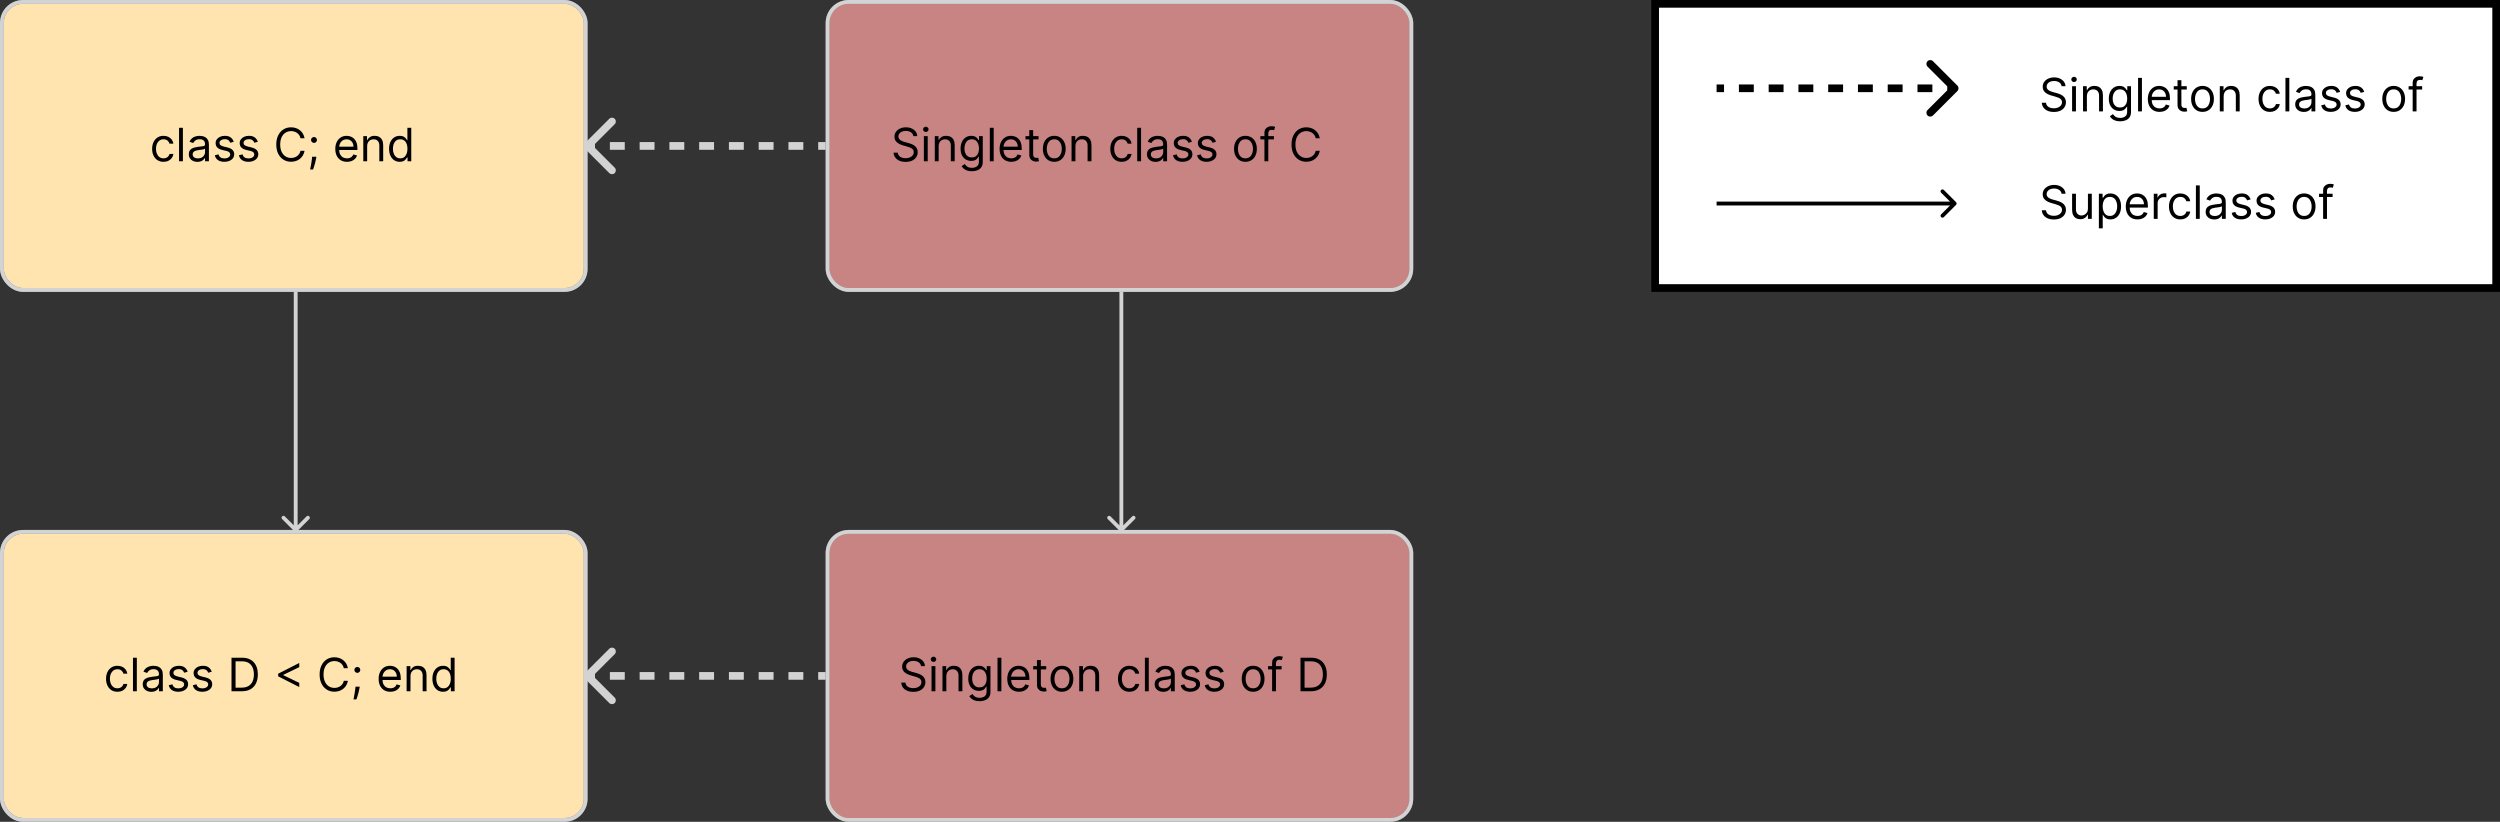 <svg width="651" height="214" viewBox="0 0 651 214" fill="none" xmlns="http://www.w3.org/2000/svg">
<rect x="0" y="0" width="651" height="214" fill="#333333" stroke="none"/>
<rect x="0.5" y="0.5" width="152" height="75" rx="5.5" fill="#FFE4AF" stroke="#7C7C7C"/>
<rect x="0.5" y="0.5" width="152" height="75" rx="5.5" stroke="#D3D3D3"/>
<rect x="215.5" y="0.5" width="152" height="75" rx="5.5" fill="#F99E9E" fill-opacity="0.75" stroke="#7C7C7C"/>
<rect x="215.5" y="0.5" width="152" height="75" rx="5.5" stroke="#D3D3D3"/>
<rect x="0.5" y="138.5" width="152" height="75" rx="5.5" fill="#FFE4AF" stroke="#7C7C7C"/>
<rect x="0.5" y="138.5" width="152" height="75" rx="5.5" stroke="#D3D3D3"/>
<rect x="215.5" y="138.5" width="152" height="75" rx="5.5" fill="#F99E9E" fill-opacity="0.75" stroke="#7C7C7C"/>
<rect x="215.5" y="138.5" width="152" height="75" rx="5.5" stroke="#D3D3D3"/>
<path d="M42.58 42.136C41.966 42.136 41.438 41.992 40.994 41.702C40.551 41.412 40.21 41.013 39.972 40.504C39.733 39.996 39.614 39.415 39.614 38.761C39.614 38.097 39.736 37.51 39.98 37.001C40.227 36.49 40.571 36.091 41.011 35.804C41.455 35.514 41.972 35.369 42.562 35.369C43.023 35.369 43.438 35.455 43.807 35.625C44.176 35.795 44.479 36.034 44.715 36.341C44.95 36.648 45.097 37.006 45.153 37.415H44.148C44.071 37.117 43.901 36.852 43.636 36.622C43.375 36.389 43.023 36.273 42.58 36.273C42.188 36.273 41.844 36.375 41.548 36.58C41.256 36.781 41.027 37.067 40.862 37.436C40.7 37.803 40.619 38.233 40.619 38.727C40.619 39.233 40.699 39.673 40.858 40.048C41.02 40.423 41.247 40.715 41.54 40.922C41.835 41.129 42.182 41.233 42.58 41.233C42.841 41.233 43.078 41.188 43.291 41.097C43.504 41.006 43.685 40.875 43.832 40.705C43.98 40.534 44.085 40.33 44.148 40.091H45.153C45.097 40.477 44.956 40.825 44.731 41.135C44.51 41.442 44.216 41.686 43.849 41.868C43.486 42.047 43.062 42.136 42.58 42.136ZM47.629 33.273V42H46.624V33.273H47.629ZM51.397 42.153C50.983 42.153 50.606 42.075 50.268 41.919C49.93 41.76 49.662 41.531 49.463 41.233C49.264 40.932 49.164 40.568 49.164 40.142C49.164 39.767 49.238 39.463 49.386 39.23C49.534 38.994 49.731 38.81 49.978 38.676C50.225 38.543 50.498 38.443 50.797 38.378C51.098 38.31 51.4 38.256 51.704 38.216C52.102 38.165 52.424 38.126 52.672 38.101C52.922 38.072 53.103 38.026 53.217 37.96C53.334 37.895 53.392 37.781 53.392 37.619V37.585C53.392 37.165 53.277 36.838 53.047 36.605C52.819 36.372 52.474 36.256 52.011 36.256C51.531 36.256 51.154 36.361 50.882 36.571C50.609 36.781 50.417 37.006 50.306 37.244L49.352 36.903C49.522 36.506 49.75 36.196 50.034 35.974C50.321 35.75 50.633 35.594 50.971 35.506C51.312 35.415 51.647 35.369 51.977 35.369C52.187 35.369 52.429 35.395 52.701 35.446C52.977 35.494 53.242 35.595 53.498 35.749C53.757 35.902 53.971 36.133 54.142 36.443C54.312 36.753 54.397 37.168 54.397 37.688V42H53.392V41.114H53.341C53.272 41.256 53.159 41.408 53 41.57C52.841 41.731 52.629 41.869 52.365 41.983C52.1 42.097 51.778 42.153 51.397 42.153ZM51.551 41.25C51.949 41.25 52.284 41.172 52.556 41.016C52.832 40.859 53.039 40.658 53.179 40.41C53.321 40.163 53.392 39.903 53.392 39.631V38.71C53.349 38.761 53.255 38.808 53.11 38.851C52.968 38.891 52.804 38.926 52.616 38.957C52.431 38.986 52.251 39.011 52.075 39.034C51.902 39.054 51.761 39.071 51.653 39.085C51.392 39.119 51.147 39.175 50.92 39.251C50.696 39.325 50.514 39.438 50.375 39.588C50.238 39.736 50.17 39.938 50.17 40.193C50.17 40.543 50.299 40.807 50.558 40.986C50.819 41.162 51.15 41.25 51.551 41.25ZM60.869 36.92L59.966 37.176C59.909 37.026 59.825 36.879 59.715 36.737C59.606 36.592 59.459 36.473 59.271 36.379C59.084 36.285 58.844 36.239 58.551 36.239C58.151 36.239 57.817 36.331 57.55 36.516C57.285 36.697 57.153 36.929 57.153 37.21C57.153 37.46 57.244 37.658 57.426 37.803C57.608 37.947 57.892 38.068 58.278 38.165L59.25 38.403C59.835 38.545 60.271 38.763 60.558 39.055C60.845 39.345 60.989 39.719 60.989 40.176C60.989 40.551 60.881 40.886 60.665 41.182C60.452 41.477 60.153 41.71 59.77 41.881C59.386 42.051 58.94 42.136 58.432 42.136C57.764 42.136 57.212 41.992 56.774 41.702C56.337 41.412 56.06 40.989 55.943 40.432L56.898 40.193C56.989 40.545 57.16 40.81 57.413 40.986C57.669 41.162 58.003 41.25 58.415 41.25C58.883 41.25 59.256 41.151 59.531 40.952C59.81 40.75 59.949 40.508 59.949 40.227C59.949 40 59.869 39.81 59.71 39.656C59.551 39.5 59.307 39.383 58.977 39.307L57.886 39.051C57.287 38.909 56.847 38.689 56.565 38.391C56.287 38.09 56.148 37.713 56.148 37.261C56.148 36.892 56.251 36.565 56.459 36.281C56.669 35.997 56.955 35.774 57.315 35.612C57.679 35.45 58.091 35.369 58.551 35.369C59.199 35.369 59.707 35.511 60.077 35.795C60.449 36.08 60.713 36.455 60.869 36.92ZM67.139 36.92L66.235 37.176C66.179 37.026 66.095 36.879 65.984 36.737C65.876 36.592 65.728 36.473 65.541 36.379C65.353 36.285 65.113 36.239 64.821 36.239C64.42 36.239 64.086 36.331 63.819 36.516C63.555 36.697 63.423 36.929 63.423 37.21C63.423 37.46 63.514 37.658 63.696 37.803C63.877 37.947 64.162 38.068 64.548 38.165L65.519 38.403C66.105 38.545 66.541 38.763 66.828 39.055C67.115 39.345 67.258 39.719 67.258 40.176C67.258 40.551 67.15 40.886 66.934 41.182C66.721 41.477 66.423 41.71 66.039 41.881C65.656 42.051 65.21 42.136 64.701 42.136C64.034 42.136 63.481 41.992 63.044 41.702C62.606 41.412 62.329 40.989 62.213 40.432L63.167 40.193C63.258 40.545 63.43 40.81 63.683 40.986C63.939 41.162 64.272 41.25 64.684 41.25C65.153 41.25 65.525 41.151 65.801 40.952C66.079 40.75 66.218 40.508 66.218 40.227C66.218 40 66.139 39.81 65.98 39.656C65.821 39.5 65.576 39.383 65.247 39.307L64.156 39.051C63.556 38.909 63.116 38.689 62.835 38.391C62.556 38.09 62.417 37.713 62.417 37.261C62.417 36.892 62.521 36.565 62.728 36.281C62.939 35.997 63.224 35.774 63.585 35.612C63.949 35.45 64.36 35.369 64.821 35.369C65.468 35.369 65.977 35.511 66.346 35.795C66.718 36.08 66.983 36.455 67.139 36.92ZM79.306 36H78.249C78.187 35.696 78.077 35.429 77.921 35.199C77.768 34.969 77.58 34.776 77.359 34.619C77.14 34.46 76.897 34.341 76.63 34.261C76.363 34.182 76.085 34.142 75.795 34.142C75.266 34.142 74.788 34.276 74.359 34.543C73.933 34.81 73.593 35.203 73.34 35.723C73.09 36.243 72.965 36.881 72.965 37.636C72.965 38.392 73.09 39.03 73.34 39.55C73.593 40.07 73.933 40.463 74.359 40.73C74.788 40.997 75.266 41.131 75.795 41.131C76.085 41.131 76.363 41.091 76.63 41.011C76.897 40.932 77.14 40.814 77.359 40.658C77.58 40.499 77.768 40.304 77.921 40.074C78.077 39.841 78.187 39.574 78.249 39.273H79.306C79.227 39.719 79.082 40.118 78.871 40.47C78.661 40.822 78.4 41.122 78.087 41.369C77.775 41.614 77.424 41.8 77.035 41.928C76.648 42.055 76.235 42.119 75.795 42.119C75.05 42.119 74.388 41.938 73.809 41.574C73.229 41.21 72.773 40.693 72.441 40.023C72.109 39.352 71.942 38.557 71.942 37.636C71.942 36.716 72.109 35.92 72.441 35.25C72.773 34.58 73.229 34.062 73.809 33.699C74.388 33.335 75.05 33.153 75.795 33.153C76.235 33.153 76.648 33.217 77.035 33.345C77.424 33.473 77.775 33.66 78.087 33.908C78.4 34.152 78.661 34.45 78.871 34.803C79.082 35.152 79.227 35.551 79.306 36ZM82.377 40.807L82.309 41.267C82.261 41.591 82.187 41.938 82.088 42.307C81.991 42.676 81.89 43.024 81.785 43.351C81.68 43.678 81.593 43.938 81.525 44.131H80.758C80.795 43.949 80.843 43.709 80.903 43.41C80.963 43.112 81.022 42.778 81.082 42.409C81.144 42.043 81.196 41.668 81.235 41.284L81.287 40.807H82.377ZM81.764 37.21C81.554 37.21 81.373 37.135 81.223 36.984C81.072 36.834 80.997 36.653 80.997 36.443C80.997 36.233 81.072 36.053 81.223 35.902C81.373 35.751 81.554 35.676 81.764 35.676C81.974 35.676 82.154 35.751 82.305 35.902C82.456 36.053 82.531 36.233 82.531 36.443C82.531 36.582 82.495 36.71 82.424 36.827C82.356 36.943 82.264 37.037 82.147 37.108C82.034 37.176 81.906 37.21 81.764 37.21ZM90.36 42.136C89.729 42.136 89.185 41.997 88.728 41.719C88.273 41.438 87.923 41.045 87.675 40.543C87.431 40.037 87.309 39.449 87.309 38.778C87.309 38.108 87.431 37.517 87.675 37.006C87.923 36.492 88.266 36.091 88.707 35.804C89.15 35.514 89.667 35.369 90.258 35.369C90.599 35.369 90.935 35.426 91.268 35.54C91.6 35.653 91.903 35.838 92.175 36.094C92.448 36.347 92.665 36.682 92.827 37.099C92.989 37.517 93.07 38.031 93.07 38.642V39.068H88.025V38.199H92.048C92.048 37.83 91.974 37.5 91.826 37.21C91.681 36.92 91.474 36.692 91.204 36.524C90.937 36.356 90.621 36.273 90.258 36.273C89.857 36.273 89.511 36.372 89.218 36.571C88.928 36.767 88.705 37.023 88.549 37.338C88.393 37.653 88.315 37.992 88.315 38.352V38.932C88.315 39.426 88.4 39.845 88.57 40.189C88.744 40.53 88.984 40.79 89.29 40.969C89.597 41.145 89.954 41.233 90.36 41.233C90.624 41.233 90.863 41.196 91.076 41.122C91.292 41.045 91.478 40.932 91.634 40.781C91.79 40.628 91.911 40.438 91.996 40.21L92.968 40.483C92.866 40.812 92.694 41.102 92.452 41.352C92.211 41.599 91.913 41.793 91.558 41.932C91.202 42.068 90.803 42.136 90.36 42.136ZM95.606 38.062V42H94.6V35.455H95.572V36.477H95.657C95.81 36.145 96.043 35.878 96.356 35.676C96.668 35.472 97.072 35.369 97.566 35.369C98.009 35.369 98.397 35.46 98.729 35.642C99.062 35.821 99.32 36.094 99.505 36.46C99.69 36.824 99.782 37.284 99.782 37.841V42H98.776V37.909C98.776 37.395 98.643 36.994 98.376 36.707C98.109 36.418 97.742 36.273 97.276 36.273C96.955 36.273 96.668 36.342 96.415 36.481C96.165 36.621 95.968 36.824 95.823 37.091C95.678 37.358 95.606 37.682 95.606 38.062ZM104.091 42.136C103.546 42.136 103.064 41.999 102.647 41.723C102.229 41.445 101.902 41.053 101.667 40.547C101.431 40.038 101.313 39.438 101.313 38.744C101.313 38.057 101.431 37.46 101.667 36.955C101.902 36.449 102.23 36.058 102.651 35.783C103.071 35.507 103.557 35.369 104.108 35.369C104.534 35.369 104.871 35.44 105.118 35.582C105.368 35.722 105.559 35.881 105.689 36.06C105.823 36.236 105.926 36.381 106 36.494H106.086V33.273H107.091V42H106.12V40.994H106C105.926 41.114 105.821 41.264 105.685 41.446C105.549 41.625 105.354 41.785 105.101 41.928C104.848 42.067 104.512 42.136 104.091 42.136ZM104.228 41.233C104.631 41.233 104.972 41.128 105.25 40.918C105.529 40.705 105.74 40.41 105.885 40.035C106.03 39.658 106.103 39.222 106.103 38.727C106.103 38.239 106.032 37.811 105.89 37.445C105.748 37.075 105.537 36.788 105.259 36.584C104.98 36.376 104.637 36.273 104.228 36.273C103.801 36.273 103.446 36.382 103.162 36.601C102.881 36.817 102.669 37.111 102.527 37.483C102.388 37.852 102.319 38.267 102.319 38.727C102.319 39.193 102.39 39.617 102.532 39.997C102.676 40.375 102.89 40.676 103.171 40.901C103.455 41.122 103.807 41.233 104.228 41.233Z" fill="black"/>
<path d="M237.83 35.455C237.778 35.023 237.571 34.688 237.207 34.449C236.844 34.21 236.398 34.091 235.869 34.091C235.483 34.091 235.145 34.153 234.855 34.278C234.568 34.403 234.344 34.575 234.182 34.794C234.023 35.013 233.943 35.261 233.943 35.54C233.943 35.773 233.999 35.973 234.109 36.141C234.223 36.305 234.368 36.443 234.544 36.554C234.72 36.662 234.905 36.751 235.098 36.822C235.291 36.891 235.469 36.946 235.631 36.989L236.517 37.227C236.744 37.287 236.997 37.369 237.276 37.474C237.557 37.58 237.825 37.723 238.081 37.905C238.339 38.084 238.553 38.314 238.72 38.595C238.888 38.876 238.972 39.222 238.972 39.631C238.972 40.102 238.848 40.528 238.601 40.909C238.357 41.29 237.999 41.592 237.527 41.817C237.058 42.041 236.489 42.153 235.818 42.153C235.193 42.153 234.652 42.053 234.195 41.851C233.74 41.649 233.382 41.368 233.121 41.007C232.862 40.646 232.716 40.227 232.682 39.75H233.773C233.801 40.08 233.912 40.352 234.105 40.568C234.301 40.781 234.548 40.94 234.847 41.045C235.148 41.148 235.472 41.199 235.818 41.199C236.222 41.199 236.584 41.133 236.905 41.003C237.226 40.869 237.48 40.685 237.668 40.449C237.855 40.21 237.949 39.932 237.949 39.614C237.949 39.324 237.868 39.088 237.706 38.906C237.544 38.724 237.331 38.577 237.067 38.463C236.803 38.349 236.517 38.25 236.21 38.165L235.136 37.858C234.455 37.662 233.915 37.382 233.517 37.019C233.119 36.655 232.92 36.179 232.92 35.591C232.92 35.102 233.053 34.676 233.317 34.312C233.584 33.946 233.942 33.662 234.391 33.46C234.842 33.256 235.347 33.153 235.903 33.153C236.466 33.153 236.966 33.254 237.403 33.456C237.841 33.655 238.188 33.928 238.443 34.274C238.702 34.621 238.838 35.014 238.852 35.455H237.83ZM240.573 42V35.455H241.578V42H240.573ZM241.084 34.364C240.888 34.364 240.719 34.297 240.577 34.163C240.438 34.03 240.368 33.869 240.368 33.682C240.368 33.494 240.438 33.334 240.577 33.2C240.719 33.067 240.888 33 241.084 33C241.28 33 241.448 33.067 241.587 33.2C241.729 33.334 241.8 33.494 241.8 33.682C241.8 33.869 241.729 34.03 241.587 34.163C241.448 34.297 241.28 34.364 241.084 34.364ZM244.426 38.062V42H243.42V35.455H244.392V36.477H244.477C244.631 36.145 244.864 35.878 245.176 35.676C245.489 35.472 245.892 35.369 246.386 35.369C246.83 35.369 247.217 35.46 247.55 35.642C247.882 35.821 248.141 36.094 248.325 36.46C248.51 36.824 248.602 37.284 248.602 37.841V42H247.597V37.909C247.597 37.395 247.463 36.994 247.196 36.707C246.929 36.418 246.563 36.273 246.097 36.273C245.776 36.273 245.489 36.342 245.236 36.481C244.986 36.621 244.788 36.824 244.643 37.091C244.499 37.358 244.426 37.682 244.426 38.062ZM253.082 44.591C252.596 44.591 252.179 44.528 251.829 44.403C251.48 44.281 251.189 44.119 250.956 43.918C250.725 43.719 250.542 43.506 250.406 43.278L251.207 42.716C251.298 42.835 251.413 42.972 251.552 43.125C251.691 43.281 251.882 43.416 252.123 43.53C252.368 43.646 252.687 43.705 253.082 43.705C253.61 43.705 254.047 43.577 254.39 43.321C254.734 43.065 254.906 42.665 254.906 42.119V40.79H254.821C254.747 40.909 254.642 41.057 254.505 41.233C254.372 41.406 254.179 41.561 253.926 41.697C253.676 41.831 253.338 41.898 252.912 41.898C252.383 41.898 251.909 41.773 251.488 41.523C251.071 41.273 250.74 40.909 250.495 40.432C250.254 39.955 250.133 39.375 250.133 38.693C250.133 38.023 250.251 37.439 250.487 36.942C250.723 36.442 251.051 36.055 251.471 35.783C251.892 35.507 252.377 35.369 252.929 35.369C253.355 35.369 253.693 35.44 253.943 35.582C254.196 35.722 254.389 35.881 254.522 36.06C254.659 36.236 254.764 36.381 254.838 36.494H254.94V35.455H255.912V42.188C255.912 42.75 255.784 43.207 255.528 43.56C255.275 43.915 254.934 44.175 254.505 44.34C254.079 44.507 253.605 44.591 253.082 44.591ZM253.048 40.994C253.451 40.994 253.792 40.902 254.071 40.717C254.349 40.533 254.561 40.267 254.706 39.92C254.85 39.574 254.923 39.159 254.923 38.676C254.923 38.205 254.852 37.788 254.71 37.428C254.568 37.067 254.358 36.784 254.079 36.58C253.801 36.375 253.457 36.273 253.048 36.273C252.622 36.273 252.267 36.381 251.983 36.597C251.701 36.812 251.49 37.102 251.348 37.466C251.208 37.83 251.139 38.233 251.139 38.676C251.139 39.131 251.21 39.533 251.352 39.882C251.497 40.229 251.71 40.501 251.991 40.7C252.275 40.896 252.627 40.994 253.048 40.994ZM258.758 33.273V42H257.752V33.273H258.758ZM263.344 42.136C262.714 42.136 262.17 41.997 261.712 41.719C261.258 41.438 260.907 41.045 260.66 40.543C260.415 40.037 260.293 39.449 260.293 38.778C260.293 38.108 260.415 37.517 260.66 37.006C260.907 36.492 261.251 36.091 261.691 35.804C262.134 35.514 262.651 35.369 263.242 35.369C263.583 35.369 263.92 35.426 264.252 35.54C264.585 35.653 264.887 35.838 265.16 36.094C265.433 36.347 265.65 36.682 265.812 37.099C265.974 37.517 266.055 38.031 266.055 38.642V39.068H261.009V38.199H265.032C265.032 37.83 264.958 37.5 264.81 37.21C264.665 36.92 264.458 36.692 264.188 36.524C263.921 36.356 263.606 36.273 263.242 36.273C262.842 36.273 262.495 36.372 262.202 36.571C261.913 36.767 261.69 37.023 261.533 37.338C261.377 37.653 261.299 37.992 261.299 38.352V38.932C261.299 39.426 261.384 39.845 261.555 40.189C261.728 40.53 261.968 40.79 262.275 40.969C262.582 41.145 262.938 41.233 263.344 41.233C263.609 41.233 263.847 41.196 264.06 41.122C264.276 41.045 264.462 40.932 264.619 40.781C264.775 40.628 264.896 40.438 264.981 40.21L265.952 40.483C265.85 40.812 265.678 41.102 265.437 41.352C265.195 41.599 264.897 41.793 264.542 41.932C264.187 42.068 263.788 42.136 263.344 42.136ZM270.431 35.455V36.307H267.039V35.455H270.431ZM268.028 33.886H269.033V40.125C269.033 40.409 269.075 40.622 269.157 40.764C269.242 40.903 269.35 40.997 269.481 41.045C269.614 41.091 269.755 41.114 269.903 41.114C270.013 41.114 270.104 41.108 270.175 41.097C270.246 41.082 270.303 41.071 270.346 41.062L270.55 41.966C270.482 41.992 270.387 42.017 270.265 42.043C270.143 42.071 269.988 42.085 269.8 42.085C269.516 42.085 269.238 42.024 268.965 41.902C268.695 41.78 268.471 41.594 268.292 41.344C268.116 41.094 268.028 40.778 268.028 40.398V33.886ZM274.533 42.136C273.942 42.136 273.423 41.996 272.977 41.715C272.534 41.433 272.188 41.04 271.938 40.534C271.69 40.028 271.567 39.438 271.567 38.761C271.567 38.08 271.69 37.484 271.938 36.976C272.188 36.467 272.534 36.072 272.977 35.791C273.423 35.51 273.942 35.369 274.533 35.369C275.124 35.369 275.641 35.51 276.084 35.791C276.53 36.072 276.876 36.467 277.124 36.976C277.374 37.484 277.499 38.08 277.499 38.761C277.499 39.438 277.374 40.028 277.124 40.534C276.876 41.04 276.53 41.433 276.084 41.715C275.641 41.996 275.124 42.136 274.533 42.136ZM274.533 41.233C274.982 41.233 275.351 41.118 275.641 40.888C275.93 40.658 276.145 40.355 276.284 39.98C276.423 39.605 276.493 39.199 276.493 38.761C276.493 38.324 276.423 37.916 276.284 37.538C276.145 37.16 275.93 36.855 275.641 36.622C275.351 36.389 274.982 36.273 274.533 36.273C274.084 36.273 273.714 36.389 273.425 36.622C273.135 36.855 272.92 37.16 272.781 37.538C272.642 37.916 272.572 38.324 272.572 38.761C272.572 39.199 272.642 39.605 272.781 39.98C272.92 40.355 273.135 40.658 273.425 40.888C273.714 41.118 274.084 41.233 274.533 41.233ZM280.039 38.062V42H279.034V35.455H280.005V36.477H280.091C280.244 36.145 280.477 35.878 280.789 35.676C281.102 35.472 281.505 35.369 282 35.369C282.443 35.369 282.831 35.46 283.163 35.642C283.495 35.821 283.754 36.094 283.939 36.46C284.123 36.824 284.216 37.284 284.216 37.841V42H283.21V37.909C283.21 37.395 283.076 36.994 282.809 36.707C282.542 36.418 282.176 36.273 281.71 36.273C281.389 36.273 281.102 36.342 280.849 36.481C280.599 36.621 280.402 36.824 280.257 37.091C280.112 37.358 280.039 37.682 280.039 38.062ZM292.087 42.136C291.474 42.136 290.945 41.992 290.502 41.702C290.059 41.412 289.718 41.013 289.479 40.504C289.241 39.996 289.121 39.415 289.121 38.761C289.121 38.097 289.244 37.51 289.488 37.001C289.735 36.49 290.079 36.091 290.519 35.804C290.962 35.514 291.479 35.369 292.07 35.369C292.531 35.369 292.945 35.455 293.315 35.625C293.684 35.795 293.987 36.034 294.222 36.341C294.458 36.648 294.604 37.006 294.661 37.415H293.656C293.579 37.117 293.408 36.852 293.144 36.622C292.883 36.389 292.531 36.273 292.087 36.273C291.695 36.273 291.352 36.375 291.056 36.58C290.763 36.781 290.535 37.067 290.37 37.436C290.208 37.803 290.127 38.233 290.127 38.727C290.127 39.233 290.207 39.673 290.366 40.048C290.528 40.423 290.755 40.715 291.048 40.922C291.343 41.129 291.69 41.233 292.087 41.233C292.349 41.233 292.586 41.188 292.799 41.097C293.012 41.006 293.192 40.875 293.34 40.705C293.488 40.534 293.593 40.33 293.656 40.091H294.661C294.604 40.477 294.464 40.825 294.239 41.135C294.018 41.442 293.724 41.686 293.357 41.868C292.994 42.047 292.57 42.136 292.087 42.136ZM297.137 33.273V42H296.131V33.273H297.137ZM300.905 42.153C300.49 42.153 300.114 42.075 299.776 41.919C299.438 41.76 299.169 41.531 298.971 41.233C298.772 40.932 298.672 40.568 298.672 40.142C298.672 39.767 298.746 39.463 298.894 39.23C299.042 38.994 299.239 38.81 299.486 38.676C299.733 38.543 300.006 38.443 300.304 38.378C300.605 38.31 300.908 38.256 301.212 38.216C301.61 38.165 301.932 38.126 302.179 38.101C302.429 38.072 302.611 38.026 302.725 37.96C302.841 37.895 302.9 37.781 302.9 37.619V37.585C302.9 37.165 302.784 36.838 302.554 36.605C302.327 36.372 301.982 36.256 301.519 36.256C301.039 36.256 300.662 36.361 300.39 36.571C300.117 36.781 299.925 37.006 299.814 37.244L298.86 36.903C299.03 36.506 299.257 36.196 299.542 35.974C299.828 35.75 300.141 35.594 300.479 35.506C300.82 35.415 301.155 35.369 301.485 35.369C301.695 35.369 301.936 35.395 302.209 35.446C302.485 35.494 302.75 35.595 303.006 35.749C303.265 35.902 303.479 36.133 303.65 36.443C303.82 36.753 303.905 37.168 303.905 37.688V42H302.9V41.114H302.848C302.78 41.256 302.667 41.408 302.507 41.57C302.348 41.731 302.137 41.869 301.873 41.983C301.608 42.097 301.286 42.153 300.905 42.153ZM301.059 41.25C301.456 41.25 301.792 41.172 302.064 41.016C302.34 40.859 302.547 40.658 302.686 40.41C302.828 40.163 302.9 39.903 302.9 39.631V38.71C302.857 38.761 302.763 38.808 302.618 38.851C302.476 38.891 302.311 38.926 302.124 38.957C301.939 38.986 301.759 39.011 301.583 39.034C301.409 39.054 301.269 39.071 301.161 39.085C300.9 39.119 300.655 39.175 300.428 39.251C300.203 39.325 300.022 39.438 299.882 39.588C299.746 39.736 299.678 39.938 299.678 40.193C299.678 40.543 299.807 40.807 300.066 40.986C300.327 41.162 300.658 41.25 301.059 41.25ZM310.377 36.92L309.474 37.176C309.417 37.026 309.333 36.879 309.222 36.737C309.114 36.592 308.967 36.473 308.779 36.379C308.592 36.285 308.352 36.239 308.059 36.239C307.658 36.239 307.325 36.331 307.058 36.516C306.793 36.697 306.661 36.929 306.661 37.21C306.661 37.46 306.752 37.658 306.934 37.803C307.116 37.947 307.4 38.068 307.786 38.165L308.758 38.403C309.343 38.545 309.779 38.763 310.066 39.055C310.353 39.345 310.496 39.719 310.496 40.176C310.496 40.551 310.388 40.886 310.173 41.182C309.96 41.477 309.661 41.71 309.278 41.881C308.894 42.051 308.448 42.136 307.94 42.136C307.272 42.136 306.719 41.992 306.282 41.702C305.844 41.412 305.567 40.989 305.451 40.432L306.406 40.193C306.496 40.545 306.668 40.81 306.921 40.986C307.177 41.162 307.511 41.25 307.923 41.25C308.391 41.25 308.763 41.151 309.039 40.952C309.317 40.75 309.457 40.508 309.457 40.227C309.457 40 309.377 39.81 309.218 39.656C309.059 39.5 308.815 39.383 308.485 39.307L307.394 39.051C306.795 38.909 306.354 38.689 306.073 38.391C305.795 38.09 305.656 37.713 305.656 37.261C305.656 36.892 305.759 36.565 305.967 36.281C306.177 35.997 306.462 35.774 306.823 35.612C307.187 35.45 307.599 35.369 308.059 35.369C308.707 35.369 309.215 35.511 309.585 35.795C309.957 36.08 310.221 36.455 310.377 36.92ZM316.647 36.92L315.743 37.176C315.686 37.026 315.603 36.879 315.492 36.737C315.384 36.592 315.236 36.473 315.049 36.379C314.861 36.285 314.621 36.239 314.328 36.239C313.928 36.239 313.594 36.331 313.327 36.516C313.063 36.697 312.931 36.929 312.931 37.21C312.931 37.46 313.022 37.658 313.203 37.803C313.385 37.947 313.669 38.068 314.056 38.165L315.027 38.403C315.613 38.545 316.049 38.763 316.336 39.055C316.623 39.345 316.766 39.719 316.766 40.176C316.766 40.551 316.658 40.886 316.442 41.182C316.229 41.477 315.931 41.71 315.547 41.881C315.164 42.051 314.718 42.136 314.209 42.136C313.542 42.136 312.989 41.992 312.551 41.702C312.114 41.412 311.837 40.989 311.721 40.432L312.675 40.193C312.766 40.545 312.938 40.81 313.191 40.986C313.446 41.162 313.78 41.25 314.192 41.25C314.661 41.25 315.033 41.151 315.309 40.952C315.587 40.75 315.726 40.508 315.726 40.227C315.726 40 315.647 39.81 315.488 39.656C315.328 39.5 315.084 39.383 314.755 39.307L313.664 39.051C313.064 38.909 312.624 38.689 312.343 38.391C312.064 38.09 311.925 37.713 311.925 37.261C311.925 36.892 312.029 36.565 312.236 36.281C312.446 35.997 312.732 35.774 313.093 35.612C313.456 35.45 313.868 35.369 314.328 35.369C314.976 35.369 315.485 35.511 315.854 35.795C316.226 36.08 316.49 36.455 316.647 36.92ZM324.314 42.136C323.723 42.136 323.205 41.996 322.759 41.715C322.315 41.433 321.969 41.04 321.719 40.534C321.472 40.028 321.348 39.438 321.348 38.761C321.348 38.08 321.472 37.484 321.719 36.976C321.969 36.467 322.315 36.072 322.759 35.791C323.205 35.51 323.723 35.369 324.314 35.369C324.905 35.369 325.422 35.51 325.865 35.791C326.311 36.072 326.658 36.467 326.905 36.976C327.155 37.484 327.28 38.08 327.28 38.761C327.28 39.438 327.155 40.028 326.905 40.534C326.658 41.04 326.311 41.433 325.865 41.715C325.422 41.996 324.905 42.136 324.314 42.136ZM324.314 41.233C324.763 41.233 325.132 41.118 325.422 40.888C325.712 40.658 325.926 40.355 326.065 39.98C326.205 39.605 326.274 39.199 326.274 38.761C326.274 38.324 326.205 37.916 326.065 37.538C325.926 37.16 325.712 36.855 325.422 36.622C325.132 36.389 324.763 36.273 324.314 36.273C323.865 36.273 323.496 36.389 323.206 36.622C322.916 36.855 322.702 37.16 322.562 37.538C322.423 37.916 322.354 38.324 322.354 38.761C322.354 39.199 322.423 39.605 322.562 39.98C322.702 40.355 322.916 40.658 323.206 40.888C323.496 41.118 323.865 41.233 324.314 41.233ZM331.73 35.455V36.307H328.201V35.455H331.73ZM329.258 42V34.551C329.258 34.176 329.346 33.864 329.522 33.614C329.699 33.364 329.927 33.176 330.208 33.051C330.49 32.926 330.787 32.864 331.099 32.864C331.346 32.864 331.548 32.883 331.704 32.923C331.86 32.963 331.977 33 332.054 33.034L331.764 33.903C331.713 33.886 331.642 33.865 331.551 33.84C331.463 33.814 331.346 33.801 331.201 33.801C330.869 33.801 330.629 33.885 330.481 34.053C330.336 34.22 330.264 34.466 330.264 34.79V42H329.258ZM343.673 36H342.616C342.554 35.696 342.445 35.429 342.288 35.199C342.135 34.969 341.947 34.776 341.726 34.619C341.507 34.46 341.264 34.341 340.997 34.261C340.73 34.182 340.452 34.142 340.162 34.142C339.634 34.142 339.155 34.276 338.726 34.543C338.3 34.81 337.96 35.203 337.707 35.723C337.457 36.243 337.332 36.881 337.332 37.636C337.332 38.392 337.457 39.03 337.707 39.55C337.96 40.07 338.3 40.463 338.726 40.73C339.155 40.997 339.634 41.131 340.162 41.131C340.452 41.131 340.73 41.091 340.997 41.011C341.264 40.932 341.507 40.814 341.726 40.658C341.947 40.499 342.135 40.304 342.288 40.074C342.445 39.841 342.554 39.574 342.616 39.273H343.673C343.594 39.719 343.449 40.118 343.239 40.47C343.028 40.822 342.767 41.122 342.455 41.369C342.142 41.614 341.791 41.8 341.402 41.928C341.016 42.055 340.602 42.119 340.162 42.119C339.418 42.119 338.756 41.938 338.176 41.574C337.597 41.21 337.141 40.693 336.808 40.023C336.476 39.352 336.31 38.557 336.31 37.636C336.31 36.716 336.476 35.92 336.808 35.25C337.141 34.58 337.597 34.062 338.176 33.699C338.756 33.335 339.418 33.153 340.162 33.153C340.602 33.153 341.016 33.217 341.402 33.345C341.791 33.473 342.142 33.66 342.455 33.908C342.767 34.152 343.028 34.45 343.239 34.803C343.449 35.152 343.594 35.551 343.673 36Z" fill="black"/>
<path d="M30.579 180.136C29.966 180.136 29.438 179.991 28.994 179.702C28.551 179.412 28.21 179.013 27.972 178.504C27.733 177.996 27.614 177.415 27.614 176.761C27.614 176.097 27.736 175.51 27.98 175.001C28.227 174.49 28.571 174.091 29.011 173.804C29.454 173.514 29.972 173.369 30.562 173.369C31.023 173.369 31.438 173.455 31.807 173.625C32.176 173.795 32.479 174.034 32.715 174.341C32.95 174.648 33.097 175.006 33.153 175.415H32.148C32.071 175.116 31.901 174.852 31.636 174.622C31.375 174.389 31.023 174.273 30.579 174.273C30.188 174.273 29.844 174.375 29.548 174.58C29.256 174.781 29.027 175.067 28.862 175.436C28.7 175.803 28.619 176.233 28.619 176.727C28.619 177.233 28.699 177.673 28.858 178.048C29.02 178.423 29.247 178.714 29.54 178.922C29.835 179.129 30.182 179.233 30.579 179.233C30.841 179.233 31.078 179.188 31.291 179.097C31.504 179.006 31.685 178.875 31.832 178.705C31.98 178.534 32.085 178.33 32.148 178.091H33.153C33.097 178.477 32.956 178.825 32.731 179.135C32.51 179.442 32.216 179.686 31.849 179.868C31.486 180.047 31.062 180.136 30.579 180.136ZM35.629 171.273V180H34.624V171.273H35.629ZM39.397 180.153C38.983 180.153 38.606 180.075 38.268 179.919C37.93 179.76 37.662 179.531 37.463 179.233C37.264 178.932 37.164 178.568 37.164 178.142C37.164 177.767 37.238 177.463 37.386 177.23C37.534 176.994 37.731 176.81 37.978 176.676C38.225 176.543 38.498 176.443 38.797 176.378C39.098 176.31 39.4 176.256 39.704 176.216C40.102 176.165 40.424 176.126 40.672 176.101C40.922 176.072 41.103 176.026 41.217 175.96C41.334 175.895 41.392 175.781 41.392 175.619V175.585C41.392 175.165 41.277 174.838 41.047 174.605C40.819 174.372 40.474 174.256 40.011 174.256C39.531 174.256 39.154 174.361 38.882 174.571C38.609 174.781 38.417 175.006 38.306 175.244L37.352 174.903C37.522 174.506 37.75 174.196 38.034 173.974C38.321 173.75 38.633 173.594 38.971 173.506C39.312 173.415 39.647 173.369 39.977 173.369C40.187 173.369 40.429 173.395 40.701 173.446C40.977 173.494 41.242 173.595 41.498 173.749C41.757 173.902 41.971 174.134 42.142 174.443C42.312 174.753 42.397 175.168 42.397 175.688V180H41.392V179.114H41.341C41.272 179.256 41.159 179.408 41 179.57C40.841 179.732 40.629 179.869 40.365 179.983C40.1 180.097 39.778 180.153 39.397 180.153ZM39.551 179.25C39.949 179.25 40.284 179.172 40.556 179.016C40.832 178.859 41.039 178.658 41.179 178.411C41.321 178.163 41.392 177.903 41.392 177.631V176.71C41.349 176.761 41.255 176.808 41.11 176.851C40.968 176.891 40.804 176.926 40.616 176.957C40.431 176.986 40.251 177.011 40.075 177.034C39.902 177.054 39.761 177.071 39.653 177.085C39.392 177.119 39.147 177.175 38.92 177.251C38.696 177.325 38.514 177.437 38.375 177.588C38.238 177.736 38.17 177.937 38.17 178.193C38.17 178.543 38.299 178.807 38.558 178.986C38.819 179.162 39.15 179.25 39.551 179.25ZM48.869 174.92L47.966 175.176C47.909 175.026 47.825 174.879 47.715 174.737C47.606 174.592 47.459 174.473 47.271 174.379C47.084 174.286 46.844 174.239 46.551 174.239C46.151 174.239 45.817 174.331 45.55 174.516C45.285 174.697 45.153 174.929 45.153 175.21C45.153 175.46 45.244 175.658 45.426 175.803C45.608 175.947 45.892 176.068 46.278 176.165L47.25 176.403C47.835 176.545 48.271 176.763 48.558 177.055C48.845 177.345 48.989 177.719 48.989 178.176C48.989 178.551 48.881 178.886 48.665 179.182C48.452 179.477 48.153 179.71 47.77 179.881C47.386 180.051 46.94 180.136 46.432 180.136C45.764 180.136 45.212 179.991 44.774 179.702C44.337 179.412 44.06 178.989 43.943 178.432L44.898 178.193C44.989 178.545 45.16 178.81 45.413 178.986C45.669 179.162 46.003 179.25 46.415 179.25C46.883 179.25 47.256 179.151 47.531 178.952C47.81 178.75 47.949 178.509 47.949 178.227C47.949 178 47.869 177.81 47.71 177.656C47.551 177.5 47.307 177.384 46.977 177.307L45.886 177.051C45.287 176.909 44.847 176.689 44.565 176.391C44.287 176.089 44.148 175.713 44.148 175.261C44.148 174.892 44.251 174.565 44.459 174.281C44.669 173.997 44.955 173.774 45.315 173.612C45.679 173.45 46.091 173.369 46.551 173.369C47.199 173.369 47.707 173.511 48.077 173.795C48.449 174.08 48.713 174.455 48.869 174.92ZM55.139 174.92L54.235 175.176C54.179 175.026 54.095 174.879 53.984 174.737C53.876 174.592 53.728 174.473 53.541 174.379C53.353 174.286 53.113 174.239 52.821 174.239C52.42 174.239 52.086 174.331 51.819 174.516C51.555 174.697 51.423 174.929 51.423 175.21C51.423 175.46 51.514 175.658 51.696 175.803C51.877 175.947 52.162 176.068 52.548 176.165L53.52 176.403C54.105 176.545 54.541 176.763 54.828 177.055C55.115 177.345 55.258 177.719 55.258 178.176C55.258 178.551 55.15 178.886 54.934 179.182C54.721 179.477 54.423 179.71 54.039 179.881C53.656 180.051 53.21 180.136 52.701 180.136C52.034 180.136 51.481 179.991 51.044 179.702C50.606 179.412 50.329 178.989 50.213 178.432L51.167 178.193C51.258 178.545 51.43 178.81 51.683 178.986C51.939 179.162 52.272 179.25 52.684 179.25C53.153 179.25 53.525 179.151 53.801 178.952C54.079 178.75 54.218 178.509 54.218 178.227C54.218 178 54.139 177.81 53.98 177.656C53.821 177.5 53.576 177.384 53.247 177.307L52.156 177.051C51.556 176.909 51.116 176.689 50.835 176.391C50.556 176.089 50.417 175.713 50.417 175.261C50.417 174.892 50.521 174.565 50.728 174.281C50.939 173.997 51.224 173.774 51.585 173.612C51.949 173.45 52.36 173.369 52.821 173.369C53.468 173.369 53.977 173.511 54.346 173.795C54.718 174.08 54.983 174.455 55.139 174.92ZM62.977 180H60.283V171.273H63.096C63.943 171.273 64.667 171.447 65.269 171.797C65.871 172.143 66.333 172.642 66.654 173.293C66.975 173.94 67.136 174.716 67.136 175.619C67.136 176.528 66.974 177.311 66.65 177.967C66.326 178.621 65.854 179.124 65.235 179.476C64.616 179.825 63.863 180 62.977 180ZM61.34 179.062H62.908C63.63 179.062 64.228 178.923 64.702 178.645C65.177 178.366 65.531 177.97 65.763 177.456C65.996 176.942 66.113 176.33 66.113 175.619C66.113 174.915 65.998 174.308 65.768 173.8C65.538 173.288 65.194 172.896 64.737 172.624C64.279 172.348 63.709 172.21 63.028 172.21H61.34V179.062ZM72.437 176.114V175.432L77.925 172.636V173.727L73.715 175.756L73.749 175.688V175.858L73.715 175.79L77.925 177.818V178.909L72.437 176.114ZM90.591 174H89.534C89.472 173.696 89.363 173.429 89.206 173.199C89.053 172.969 88.865 172.776 88.644 172.619C88.425 172.46 88.182 172.341 87.915 172.261C87.648 172.182 87.37 172.142 87.08 172.142C86.552 172.142 86.073 172.276 85.644 172.543C85.218 172.81 84.878 173.203 84.625 173.723C84.375 174.243 84.25 174.881 84.25 175.636C84.25 176.392 84.375 177.03 84.625 177.55C84.878 178.07 85.218 178.463 85.644 178.73C86.073 178.997 86.552 179.131 87.08 179.131C87.37 179.131 87.648 179.091 87.915 179.011C88.182 178.932 88.425 178.814 88.644 178.658C88.865 178.499 89.053 178.304 89.206 178.074C89.363 177.841 89.472 177.574 89.534 177.273H90.591C90.512 177.719 90.367 178.118 90.157 178.47C89.946 178.822 89.685 179.122 89.373 179.369C89.06 179.614 88.709 179.8 88.32 179.928C87.934 180.055 87.52 180.119 87.08 180.119C86.336 180.119 85.674 179.938 85.094 179.574C84.515 179.21 84.059 178.693 83.726 178.023C83.394 177.352 83.228 176.557 83.228 175.636C83.228 174.716 83.394 173.92 83.726 173.25C84.059 172.58 84.515 172.062 85.094 171.699C85.674 171.335 86.336 171.153 87.08 171.153C87.52 171.153 87.934 171.217 88.32 171.345C88.709 171.473 89.06 171.661 89.373 171.908C89.685 172.152 89.946 172.45 90.157 172.803C90.367 173.152 90.512 173.551 90.591 174ZM93.663 178.807L93.594 179.267C93.546 179.591 93.472 179.938 93.373 180.307C93.276 180.676 93.175 181.024 93.07 181.351C92.965 181.678 92.879 181.938 92.81 182.131H92.043C92.08 181.949 92.129 181.709 92.188 181.411C92.248 181.112 92.308 180.778 92.367 180.409C92.43 180.043 92.481 179.668 92.521 179.284L92.572 178.807H93.663ZM93.049 175.21C92.839 175.21 92.658 175.135 92.508 174.984C92.357 174.834 92.282 174.653 92.282 174.443C92.282 174.233 92.357 174.053 92.508 173.902C92.658 173.751 92.839 173.676 93.049 173.676C93.259 173.676 93.44 173.751 93.59 173.902C93.741 174.053 93.816 174.233 93.816 174.443C93.816 174.582 93.781 174.71 93.71 174.827C93.641 174.943 93.549 175.037 93.433 175.108C93.319 175.176 93.191 175.21 93.049 175.21ZM101.645 180.136C101.015 180.136 100.471 179.997 100.013 179.719C99.559 179.438 99.208 179.045 98.961 178.543C98.716 178.037 98.594 177.449 98.594 176.778C98.594 176.108 98.716 175.517 98.961 175.006C99.208 174.491 99.552 174.091 99.992 173.804C100.435 173.514 100.952 173.369 101.543 173.369C101.884 173.369 102.221 173.426 102.553 173.54C102.885 173.653 103.188 173.838 103.461 174.094C103.733 174.347 103.951 174.682 104.113 175.099C104.275 175.517 104.355 176.031 104.355 176.642V177.068H99.31V176.199H103.333C103.333 175.83 103.259 175.5 103.111 175.21C102.966 174.92 102.759 174.692 102.489 174.524C102.222 174.357 101.907 174.273 101.543 174.273C101.142 174.273 100.796 174.372 100.503 174.571C100.213 174.767 99.99 175.023 99.834 175.338C99.678 175.653 99.6 175.991 99.6 176.352V176.932C99.6 177.426 99.685 177.845 99.856 178.189C100.029 178.53 100.269 178.79 100.576 178.969C100.882 179.145 101.239 179.233 101.645 179.233C101.909 179.233 102.148 179.196 102.361 179.122C102.577 179.045 102.763 178.932 102.919 178.781C103.076 178.628 103.196 178.437 103.282 178.21L104.253 178.483C104.151 178.812 103.979 179.102 103.738 179.352C103.496 179.599 103.198 179.793 102.843 179.932C102.488 180.068 102.088 180.136 101.645 180.136ZM106.891 176.062V180H105.885V173.455H106.857V174.477H106.942C107.096 174.145 107.328 173.878 107.641 173.676C107.953 173.472 108.357 173.369 108.851 173.369C109.294 173.369 109.682 173.46 110.015 173.642C110.347 173.821 110.605 174.094 110.79 174.46C110.975 174.824 111.067 175.284 111.067 175.841V180H110.061V175.909C110.061 175.395 109.928 174.994 109.661 174.707C109.394 174.418 109.027 174.273 108.561 174.273C108.24 174.273 107.953 174.342 107.701 174.482C107.451 174.621 107.253 174.824 107.108 175.091C106.963 175.358 106.891 175.682 106.891 176.062ZM115.376 180.136C114.831 180.136 114.349 179.999 113.932 179.723C113.514 179.445 113.188 179.053 112.952 178.547C112.716 178.038 112.598 177.438 112.598 176.744C112.598 176.057 112.716 175.46 112.952 174.955C113.188 174.449 113.516 174.058 113.936 173.783C114.357 173.507 114.842 173.369 115.393 173.369C115.82 173.369 116.156 173.44 116.403 173.582C116.653 173.722 116.844 173.881 116.974 174.06C117.108 174.236 117.212 174.381 117.286 174.494H117.371V171.273H118.376V180H117.405V178.994H117.286C117.212 179.114 117.107 179.264 116.97 179.446C116.834 179.625 116.639 179.786 116.386 179.928C116.134 180.067 115.797 180.136 115.376 180.136ZM115.513 179.233C115.916 179.233 116.257 179.128 116.536 178.918C116.814 178.705 117.026 178.411 117.17 178.036C117.315 177.658 117.388 177.222 117.388 176.727C117.388 176.239 117.317 175.811 117.175 175.445C117.033 175.075 116.822 174.788 116.544 174.584C116.266 174.376 115.922 174.273 115.513 174.273C115.087 174.273 114.732 174.382 114.447 174.601C114.166 174.817 113.955 175.111 113.812 175.483C113.673 175.852 113.604 176.267 113.604 176.727C113.604 177.193 113.675 177.616 113.817 177.997C113.962 178.375 114.175 178.676 114.456 178.901C114.74 179.122 115.092 179.233 115.513 179.233Z" fill="black"/>
<path d="M239.83 173.455C239.778 173.023 239.571 172.688 239.207 172.449C238.844 172.21 238.398 172.091 237.869 172.091C237.483 172.091 237.145 172.153 236.855 172.278C236.568 172.403 236.344 172.575 236.182 172.794C236.023 173.013 235.943 173.261 235.943 173.54C235.943 173.773 235.999 173.973 236.109 174.141C236.223 174.305 236.368 174.443 236.544 174.554C236.72 174.662 236.905 174.751 237.098 174.822C237.291 174.891 237.469 174.946 237.631 174.989L238.517 175.227C238.744 175.287 238.997 175.369 239.276 175.474C239.557 175.58 239.825 175.723 240.081 175.905C240.339 176.084 240.553 176.314 240.72 176.595C240.888 176.876 240.972 177.222 240.972 177.631C240.972 178.102 240.848 178.528 240.601 178.909C240.357 179.29 239.999 179.592 239.527 179.817C239.058 180.041 238.489 180.153 237.818 180.153C237.193 180.153 236.652 180.053 236.195 179.851C235.74 179.649 235.382 179.368 235.121 179.007C234.862 178.646 234.716 178.227 234.682 177.75H235.773C235.801 178.08 235.912 178.352 236.105 178.568C236.301 178.781 236.548 178.94 236.847 179.045C237.148 179.148 237.472 179.199 237.818 179.199C238.222 179.199 238.584 179.134 238.905 179.003C239.226 178.869 239.48 178.685 239.668 178.449C239.855 178.21 239.949 177.932 239.949 177.614C239.949 177.324 239.868 177.088 239.706 176.906C239.544 176.724 239.331 176.577 239.067 176.463C238.803 176.349 238.517 176.25 238.21 176.165L237.136 175.858C236.455 175.662 235.915 175.382 235.517 175.018C235.119 174.655 234.92 174.179 234.92 173.591C234.92 173.102 235.053 172.676 235.317 172.312C235.584 171.946 235.942 171.662 236.391 171.46C236.842 171.256 237.347 171.153 237.903 171.153C238.466 171.153 238.966 171.254 239.403 171.456C239.841 171.655 240.188 171.928 240.443 172.274C240.702 172.621 240.838 173.014 240.852 173.455H239.83ZM242.573 180V173.455H243.578V180H242.573ZM243.084 172.364C242.888 172.364 242.719 172.297 242.577 172.163C242.438 172.03 242.368 171.869 242.368 171.682C242.368 171.494 242.438 171.334 242.577 171.2C242.719 171.067 242.888 171 243.084 171C243.28 171 243.448 171.067 243.587 171.2C243.729 171.334 243.8 171.494 243.8 171.682C243.8 171.869 243.729 172.03 243.587 172.163C243.448 172.297 243.28 172.364 243.084 172.364ZM246.426 176.062V180H245.42V173.455H246.392V174.477H246.477C246.631 174.145 246.864 173.878 247.176 173.676C247.489 173.472 247.892 173.369 248.386 173.369C248.83 173.369 249.217 173.46 249.55 173.642C249.882 173.821 250.141 174.094 250.325 174.46C250.51 174.824 250.602 175.284 250.602 175.841V180H249.597V175.909C249.597 175.395 249.463 174.994 249.196 174.707C248.929 174.418 248.563 174.273 248.097 174.273C247.776 174.273 247.489 174.342 247.236 174.482C246.986 174.621 246.788 174.824 246.643 175.091C246.499 175.358 246.426 175.682 246.426 176.062ZM255.082 182.591C254.596 182.591 254.179 182.528 253.829 182.403C253.48 182.281 253.189 182.119 252.956 181.918C252.725 181.719 252.542 181.506 252.406 181.278L253.207 180.716C253.298 180.835 253.413 180.972 253.552 181.125C253.691 181.281 253.882 181.416 254.123 181.53C254.368 181.646 254.687 181.705 255.082 181.705C255.61 181.705 256.047 181.577 256.39 181.321C256.734 181.065 256.906 180.665 256.906 180.119V178.79H256.821C256.747 178.909 256.642 179.057 256.505 179.233C256.372 179.406 256.179 179.561 255.926 179.697C255.676 179.831 255.338 179.898 254.912 179.898C254.383 179.898 253.909 179.773 253.488 179.523C253.071 179.273 252.74 178.909 252.495 178.432C252.254 177.955 252.133 177.375 252.133 176.693C252.133 176.023 252.251 175.439 252.487 174.942C252.723 174.442 253.051 174.055 253.471 173.783C253.892 173.507 254.377 173.369 254.929 173.369C255.355 173.369 255.693 173.44 255.943 173.582C256.196 173.722 256.389 173.881 256.522 174.06C256.659 174.236 256.764 174.381 256.838 174.494H256.94V173.455H257.912V180.188C257.912 180.75 257.784 181.207 257.528 181.56C257.275 181.915 256.934 182.175 256.505 182.339C256.079 182.507 255.605 182.591 255.082 182.591ZM255.048 178.994C255.451 178.994 255.792 178.902 256.071 178.717C256.349 178.533 256.561 178.267 256.706 177.92C256.85 177.574 256.923 177.159 256.923 176.676C256.923 176.205 256.852 175.788 256.71 175.428C256.568 175.067 256.358 174.784 256.079 174.58C255.801 174.375 255.457 174.273 255.048 174.273C254.622 174.273 254.267 174.381 253.983 174.597C253.701 174.812 253.49 175.102 253.348 175.466C253.208 175.83 253.139 176.233 253.139 176.676C253.139 177.131 253.21 177.533 253.352 177.882C253.497 178.229 253.71 178.501 253.991 178.7C254.275 178.896 254.627 178.994 255.048 178.994ZM260.758 171.273V180H259.752V171.273H260.758ZM265.344 180.136C264.714 180.136 264.17 179.997 263.712 179.719C263.258 179.438 262.907 179.045 262.66 178.543C262.415 178.037 262.293 177.449 262.293 176.778C262.293 176.108 262.415 175.517 262.66 175.006C262.907 174.491 263.251 174.091 263.691 173.804C264.134 173.514 264.651 173.369 265.242 173.369C265.583 173.369 265.92 173.426 266.252 173.54C266.585 173.653 266.887 173.838 267.16 174.094C267.433 174.347 267.65 174.682 267.812 175.099C267.974 175.517 268.055 176.031 268.055 176.642V177.068H263.009V176.199H267.032C267.032 175.83 266.958 175.5 266.81 175.21C266.665 174.92 266.458 174.692 266.188 174.524C265.921 174.357 265.606 174.273 265.242 174.273C264.842 174.273 264.495 174.372 264.202 174.571C263.913 174.767 263.69 175.023 263.533 175.338C263.377 175.653 263.299 175.991 263.299 176.352V176.932C263.299 177.426 263.384 177.845 263.555 178.189C263.728 178.53 263.968 178.79 264.275 178.969C264.582 179.145 264.938 179.233 265.344 179.233C265.609 179.233 265.847 179.196 266.06 179.122C266.276 179.045 266.462 178.932 266.619 178.781C266.775 178.628 266.896 178.437 266.981 178.21L267.952 178.483C267.85 178.812 267.678 179.102 267.437 179.352C267.195 179.599 266.897 179.793 266.542 179.932C266.187 180.068 265.788 180.136 265.344 180.136ZM272.431 173.455V174.307H269.039V173.455H272.431ZM270.028 171.886H271.033V178.125C271.033 178.409 271.075 178.622 271.157 178.764C271.242 178.903 271.35 178.997 271.481 179.045C271.614 179.091 271.755 179.114 271.903 179.114C272.013 179.114 272.104 179.108 272.175 179.097C272.246 179.082 272.303 179.071 272.346 179.062L272.55 179.966C272.482 179.991 272.387 180.017 272.265 180.043C272.143 180.071 271.988 180.085 271.8 180.085C271.516 180.085 271.238 180.024 270.965 179.902C270.695 179.78 270.471 179.594 270.292 179.344C270.116 179.094 270.028 178.778 270.028 178.398V171.886ZM276.533 180.136C275.942 180.136 275.423 179.996 274.977 179.714C274.534 179.433 274.188 179.04 273.938 178.534C273.69 178.028 273.567 177.437 273.567 176.761C273.567 176.08 273.69 175.484 273.938 174.976C274.188 174.467 274.534 174.072 274.977 173.791C275.423 173.51 275.942 173.369 276.533 173.369C277.124 173.369 277.641 173.51 278.084 173.791C278.53 174.072 278.876 174.467 279.124 174.976C279.374 175.484 279.499 176.08 279.499 176.761C279.499 177.437 279.374 178.028 279.124 178.534C278.876 179.04 278.53 179.433 278.084 179.714C277.641 179.996 277.124 180.136 276.533 180.136ZM276.533 179.233C276.982 179.233 277.351 179.118 277.641 178.888C277.93 178.658 278.145 178.355 278.284 177.98C278.423 177.605 278.493 177.199 278.493 176.761C278.493 176.324 278.423 175.916 278.284 175.538C278.145 175.161 277.93 174.855 277.641 174.622C277.351 174.389 276.982 174.273 276.533 174.273C276.084 174.273 275.714 174.389 275.425 174.622C275.135 174.855 274.92 175.161 274.781 175.538C274.642 175.916 274.572 176.324 274.572 176.761C274.572 177.199 274.642 177.605 274.781 177.98C274.92 178.355 275.135 178.658 275.425 178.888C275.714 179.118 276.084 179.233 276.533 179.233ZM282.039 176.062V180H281.034V173.455H282.005V174.477H282.091C282.244 174.145 282.477 173.878 282.789 173.676C283.102 173.472 283.505 173.369 284 173.369C284.443 173.369 284.831 173.46 285.163 173.642C285.495 173.821 285.754 174.094 285.939 174.46C286.123 174.824 286.216 175.284 286.216 175.841V180H285.21V175.909C285.21 175.395 285.076 174.994 284.809 174.707C284.542 174.418 284.176 174.273 283.71 174.273C283.389 174.273 283.102 174.342 282.849 174.482C282.599 174.621 282.402 174.824 282.257 175.091C282.112 175.358 282.039 175.682 282.039 176.062ZM294.087 180.136C293.474 180.136 292.945 179.991 292.502 179.702C292.059 179.412 291.718 179.013 291.479 178.504C291.241 177.996 291.121 177.415 291.121 176.761C291.121 176.097 291.244 175.51 291.488 175.001C291.735 174.49 292.079 174.091 292.519 173.804C292.962 173.514 293.479 173.369 294.07 173.369C294.531 173.369 294.945 173.455 295.315 173.625C295.684 173.795 295.987 174.034 296.222 174.341C296.458 174.648 296.604 175.006 296.661 175.415H295.656C295.579 175.116 295.408 174.852 295.144 174.622C294.883 174.389 294.531 174.273 294.087 174.273C293.695 174.273 293.352 174.375 293.056 174.58C292.763 174.781 292.535 175.067 292.37 175.436C292.208 175.803 292.127 176.233 292.127 176.727C292.127 177.233 292.207 177.673 292.366 178.048C292.528 178.423 292.755 178.714 293.048 178.922C293.343 179.129 293.69 179.233 294.087 179.233C294.349 179.233 294.586 179.188 294.799 179.097C295.012 179.006 295.192 178.875 295.34 178.705C295.488 178.534 295.593 178.33 295.656 178.091H296.661C296.604 178.477 296.464 178.825 296.239 179.135C296.018 179.442 295.724 179.686 295.357 179.868C294.994 180.047 294.57 180.136 294.087 180.136ZM299.137 171.273V180H298.131V171.273H299.137ZM302.905 180.153C302.49 180.153 302.114 180.075 301.776 179.919C301.438 179.76 301.169 179.531 300.971 179.233C300.772 178.932 300.672 178.568 300.672 178.142C300.672 177.767 300.746 177.463 300.894 177.23C301.042 176.994 301.239 176.81 301.486 176.676C301.733 176.543 302.006 176.443 302.304 176.378C302.605 176.31 302.908 176.256 303.212 176.216C303.61 176.165 303.932 176.126 304.179 176.101C304.429 176.072 304.611 176.026 304.725 175.96C304.841 175.895 304.9 175.781 304.9 175.619V175.585C304.9 175.165 304.784 174.838 304.554 174.605C304.327 174.372 303.982 174.256 303.519 174.256C303.039 174.256 302.662 174.361 302.39 174.571C302.117 174.781 301.925 175.006 301.814 175.244L300.86 174.903C301.03 174.506 301.257 174.196 301.542 173.974C301.828 173.75 302.141 173.594 302.479 173.506C302.82 173.415 303.155 173.369 303.485 173.369C303.695 173.369 303.936 173.395 304.209 173.446C304.485 173.494 304.75 173.595 305.006 173.749C305.265 173.902 305.479 174.134 305.65 174.443C305.82 174.753 305.905 175.168 305.905 175.688V180H304.9V179.114H304.848C304.78 179.256 304.667 179.408 304.507 179.57C304.348 179.732 304.137 179.869 303.873 179.983C303.608 180.097 303.286 180.153 302.905 180.153ZM303.059 179.25C303.456 179.25 303.792 179.172 304.064 179.016C304.34 178.859 304.547 178.658 304.686 178.411C304.828 178.163 304.9 177.903 304.9 177.631V176.71C304.857 176.761 304.763 176.808 304.618 176.851C304.476 176.891 304.311 176.926 304.124 176.957C303.939 176.986 303.759 177.011 303.583 177.034C303.409 177.054 303.269 177.071 303.161 177.085C302.9 177.119 302.655 177.175 302.428 177.251C302.203 177.325 302.022 177.437 301.882 177.588C301.746 177.736 301.678 177.937 301.678 178.193C301.678 178.543 301.807 178.807 302.066 178.986C302.327 179.162 302.658 179.25 303.059 179.25ZM312.377 174.92L311.474 175.176C311.417 175.026 311.333 174.879 311.222 174.737C311.114 174.592 310.967 174.473 310.779 174.379C310.592 174.286 310.352 174.239 310.059 174.239C309.658 174.239 309.325 174.331 309.058 174.516C308.793 174.697 308.661 174.929 308.661 175.21C308.661 175.46 308.752 175.658 308.934 175.803C309.116 175.947 309.4 176.068 309.786 176.165L310.758 176.403C311.343 176.545 311.779 176.763 312.066 177.055C312.353 177.345 312.496 177.719 312.496 178.176C312.496 178.551 312.388 178.886 312.173 179.182C311.96 179.477 311.661 179.71 311.278 179.881C310.894 180.051 310.448 180.136 309.94 180.136C309.272 180.136 308.719 179.991 308.282 179.702C307.844 179.412 307.567 178.989 307.451 178.432L308.406 178.193C308.496 178.545 308.668 178.81 308.921 178.986C309.177 179.162 309.511 179.25 309.923 179.25C310.391 179.25 310.763 179.151 311.039 178.952C311.317 178.75 311.457 178.509 311.457 178.227C311.457 178 311.377 177.81 311.218 177.656C311.059 177.5 310.815 177.384 310.485 177.307L309.394 177.051C308.795 176.909 308.354 176.689 308.073 176.391C307.795 176.089 307.656 175.713 307.656 175.261C307.656 174.892 307.759 174.565 307.967 174.281C308.177 173.997 308.462 173.774 308.823 173.612C309.187 173.45 309.599 173.369 310.059 173.369C310.707 173.369 311.215 173.511 311.585 173.795C311.957 174.08 312.221 174.455 312.377 174.92ZM318.647 174.92L317.743 175.176C317.686 175.026 317.603 174.879 317.492 174.737C317.384 174.592 317.236 174.473 317.049 174.379C316.861 174.286 316.621 174.239 316.328 174.239C315.928 174.239 315.594 174.331 315.327 174.516C315.063 174.697 314.931 174.929 314.931 175.21C314.931 175.46 315.022 175.658 315.203 175.803C315.385 175.947 315.669 176.068 316.056 176.165L317.027 176.403C317.613 176.545 318.049 176.763 318.336 177.055C318.623 177.345 318.766 177.719 318.766 178.176C318.766 178.551 318.658 178.886 318.442 179.182C318.229 179.477 317.931 179.71 317.547 179.881C317.164 180.051 316.718 180.136 316.209 180.136C315.542 180.136 314.989 179.991 314.551 179.702C314.114 179.412 313.837 178.989 313.721 178.432L314.675 178.193C314.766 178.545 314.938 178.81 315.191 178.986C315.446 179.162 315.78 179.25 316.192 179.25C316.661 179.25 317.033 179.151 317.309 178.952C317.587 178.75 317.726 178.509 317.726 178.227C317.726 178 317.647 177.81 317.488 177.656C317.328 177.5 317.084 177.384 316.755 177.307L315.664 177.051C315.064 176.909 314.624 176.689 314.343 176.391C314.064 176.089 313.925 175.713 313.925 175.261C313.925 174.892 314.029 174.565 314.236 174.281C314.446 173.997 314.732 173.774 315.093 173.612C315.456 173.45 315.868 173.369 316.328 173.369C316.976 173.369 317.485 173.511 317.854 173.795C318.226 174.08 318.49 174.455 318.647 174.92ZM326.314 180.136C325.723 180.136 325.205 179.996 324.759 179.714C324.315 179.433 323.969 179.04 323.719 178.534C323.472 178.028 323.348 177.437 323.348 176.761C323.348 176.08 323.472 175.484 323.719 174.976C323.969 174.467 324.315 174.072 324.759 173.791C325.205 173.51 325.723 173.369 326.314 173.369C326.905 173.369 327.422 173.51 327.865 173.791C328.311 174.072 328.658 174.467 328.905 174.976C329.155 175.484 329.28 176.08 329.28 176.761C329.28 177.437 329.155 178.028 328.905 178.534C328.658 179.04 328.311 179.433 327.865 179.714C327.422 179.996 326.905 180.136 326.314 180.136ZM326.314 179.233C326.763 179.233 327.132 179.118 327.422 178.888C327.712 178.658 327.926 178.355 328.065 177.98C328.205 177.605 328.274 177.199 328.274 176.761C328.274 176.324 328.205 175.916 328.065 175.538C327.926 175.161 327.712 174.855 327.422 174.622C327.132 174.389 326.763 174.273 326.314 174.273C325.865 174.273 325.496 174.389 325.206 174.622C324.916 174.855 324.702 175.161 324.562 175.538C324.423 175.916 324.354 176.324 324.354 176.761C324.354 177.199 324.423 177.605 324.562 177.98C324.702 178.355 324.916 178.658 325.206 178.888C325.496 179.118 325.865 179.233 326.314 179.233ZM333.73 173.455V174.307H330.201V173.455H333.73ZM331.258 180V172.551C331.258 172.176 331.346 171.864 331.522 171.614C331.699 171.364 331.927 171.176 332.208 171.051C332.49 170.926 332.787 170.864 333.099 170.864C333.346 170.864 333.548 170.884 333.704 170.923C333.86 170.963 333.977 171 334.054 171.034L333.764 171.903C333.713 171.886 333.642 171.865 333.551 171.839C333.463 171.814 333.346 171.801 333.201 171.801C332.869 171.801 332.629 171.885 332.481 172.053C332.336 172.22 332.264 172.466 332.264 172.79V180H331.258ZM341.344 180H338.651V171.273H341.463C342.31 171.273 343.034 171.447 343.636 171.797C344.239 172.143 344.7 172.642 345.021 173.293C345.342 173.94 345.503 174.716 345.503 175.619C345.503 176.528 345.341 177.311 345.017 177.967C344.693 178.621 344.222 179.124 343.602 179.476C342.983 179.825 342.23 180 341.344 180ZM339.707 179.062H341.276C341.997 179.062 342.595 178.923 343.07 178.645C343.544 178.366 343.898 177.97 344.131 177.456C344.364 176.942 344.48 176.33 344.48 175.619C344.48 174.915 344.365 174.308 344.135 173.8C343.905 173.288 343.561 172.896 343.104 172.624C342.646 172.348 342.077 172.21 341.395 172.21H339.707V179.062Z" fill="black"/>
<path d="M76.646 138.354C76.842 138.549 77.158 138.549 77.354 138.354L80.535 135.172C80.731 134.976 80.731 134.66 80.535 134.464C80.34 134.269 80.024 134.269 79.828 134.464L77 137.293L74.172 134.464C73.976 134.269 73.66 134.269 73.465 134.464C73.269 134.66 73.269 134.976 73.465 135.172L76.646 138.354ZM76.5 76L76.5 138H77.5L77.5 76H76.5Z" fill="#D3D3D3"/>
<path d="M291.646 138.354C291.842 138.549 292.158 138.549 292.354 138.354L295.536 135.172C295.731 134.976 295.731 134.66 295.536 134.464C295.34 134.269 295.024 134.269 294.828 134.464L292 137.293L289.172 134.464C288.976 134.269 288.66 134.269 288.464 134.464C288.269 134.66 288.269 134.976 288.464 135.172L291.646 138.354ZM291.5 76V138H292.5V76H291.5Z" fill="#D3D3D3"/>
<path d="M152.646 37.646C152.451 37.842 152.451 38.158 152.646 38.354L155.828 41.535C156.024 41.731 156.34 41.731 156.536 41.535C156.731 41.34 156.731 41.024 156.536 40.828L153.707 38L156.536 35.172C156.731 34.976 156.731 34.66 156.536 34.465C156.34 34.269 156.024 34.269 155.828 34.465L152.646 37.646ZM215 37.5H213.062V38.5H215V37.5ZM209.188 37.5H205.312V38.5H209.188V37.5ZM201.438 37.5H197.562V38.5H201.438V37.5ZM193.688 37.5H189.812V38.5H193.688V37.5ZM185.938 37.5H182.062V38.5H185.938V37.5ZM178.188 37.5H174.312V38.5H178.188V37.5ZM170.438 37.5H166.562V38.5H170.438V37.5ZM162.688 37.5H158.812V38.5H162.688V37.5ZM154.938 37.5H153V38.5H154.938V37.5ZM152.293 37.293C151.902 37.683 151.902 38.317 152.293 38.707L158.657 45.071C159.047 45.462 159.681 45.462 160.071 45.071C160.462 44.681 160.462 44.047 160.071 43.657L154.414 38L160.071 32.343C160.462 31.953 160.462 31.32 160.071 30.929C159.681 30.538 159.047 30.538 158.657 30.929L152.293 37.293ZM215 37H213.062V39H215V37ZM209.188 37H205.312V39H209.188V37ZM201.438 37H197.562V39H201.438V37ZM193.688 37H189.812V39H193.688V37ZM185.938 37H182.062V39H185.938V37ZM178.188 37H174.312V39H178.188V37ZM170.438 37H166.562V39H170.438V37ZM162.688 37H158.812V39H162.688V37ZM154.938 37H153V39H154.938V37Z" fill="#D3D3D3"/>
<path d="M152.646 175.646C152.451 175.842 152.451 176.158 152.646 176.354L155.828 179.536C156.024 179.731 156.34 179.731 156.536 179.536C156.731 179.34 156.731 179.024 156.536 178.828L153.707 176L156.536 173.172C156.731 172.976 156.731 172.66 156.536 172.464C156.34 172.269 156.024 172.269 155.828 172.464L152.646 175.646ZM215 175.5H213.062V176.5H215V175.5ZM209.188 175.5H205.312V176.5H209.188V175.5ZM201.438 175.5H197.562V176.5H201.438V175.5ZM193.688 175.5H189.812V176.5H193.688V175.5ZM185.938 175.5H182.062V176.5H185.938V175.5ZM178.188 175.5H174.312V176.5H178.188V175.5ZM170.438 175.5H166.562V176.5H170.438V175.5ZM162.688 175.5H158.812V176.5H162.688V175.5ZM154.938 175.5H153V176.5H154.938V175.5ZM152.293 175.293C151.902 175.683 151.902 176.317 152.293 176.707L158.657 183.071C159.047 183.462 159.681 183.462 160.071 183.071C160.462 182.681 160.462 182.047 160.071 181.657L154.414 176L160.071 170.343C160.462 169.953 160.462 169.319 160.071 168.929C159.681 168.538 159.047 168.538 158.657 168.929L152.293 175.293ZM215 175H213.062V177H215V175ZM209.188 175H205.312V177H209.188V175ZM201.438 175H197.562V177H201.438V175ZM193.688 175H189.812V177H193.688V175ZM185.938 175H182.062V177H185.938V175ZM178.188 175H174.312V177H178.188V175ZM170.438 175H166.562V177H170.438V175ZM162.688 175H158.812V177H162.688V175ZM154.938 175H153V177H154.938V175Z" fill="#D3D3D3"/>
<rect x="431" y="1" width="219" height="74" fill="white" stroke="black" stroke-width="2"/>
<path d="M509.354 23.354C509.549 23.158 509.549 22.842 509.354 22.646L506.172 19.465C505.976 19.269 505.66 19.269 505.464 19.465C505.269 19.66 505.269 19.976 505.464 20.172L508.293 23L505.464 25.828C505.269 26.024 505.269 26.34 505.464 26.535C505.66 26.731 505.976 26.731 506.172 26.535L509.354 23.354ZM447 23.5H448.938V22.5H447V23.5ZM452.812 23.5H456.688V22.5H452.812V23.5ZM460.562 23.5H464.438V22.5H460.562V23.5ZM468.312 23.5H472.188V22.5H468.312V23.5ZM476.062 23.5H479.938V22.5H476.062V23.5ZM483.812 23.5H487.688V22.5H483.812V23.5ZM491.562 23.5H495.438V22.5H491.562V23.5ZM499.312 23.5H503.188V22.5H499.312V23.5ZM507.062 23.5H509V22.5H507.062V23.5ZM509.707 23.707C510.098 23.317 510.098 22.683 509.707 22.293L503.343 15.929C502.953 15.538 502.319 15.538 501.929 15.929C501.538 16.32 501.538 16.953 501.929 17.343L507.586 23L501.929 28.657C501.538 29.047 501.538 29.68 501.929 30.071C502.319 30.462 502.953 30.462 503.343 30.071L509.707 23.707ZM447 24H448.938V22H447V24ZM452.812 24H456.688V22H452.812V24ZM460.562 24H464.438V22H460.562V24ZM468.312 24H472.188V22H468.312V24ZM476.062 24H479.938V22H476.062V24ZM483.812 24H487.688V22H483.812V24ZM491.562 24H495.438V22H491.562V24ZM499.312 24H503.188V22H499.312V24ZM507.062 24H509V22H507.062V24Z" fill="black"/>
<path d="M509.354 53.354C509.549 53.158 509.549 52.842 509.354 52.646L506.172 49.465C505.976 49.269 505.66 49.269 505.464 49.465C505.269 49.66 505.269 49.976 505.464 50.172L508.293 53L505.464 55.828C505.269 56.024 505.269 56.34 505.464 56.535C505.66 56.731 505.976 56.731 506.172 56.535L509.354 53.354ZM447 53.5H509V52.5H447V53.5Z" fill="black"/>
<path d="M536.83 22.454C536.778 22.023 536.571 21.688 536.207 21.449C535.844 21.21 535.398 21.091 534.869 21.091C534.483 21.091 534.145 21.153 533.855 21.278C533.568 21.403 533.344 21.575 533.182 21.794C533.023 22.013 532.943 22.261 532.943 22.54C532.943 22.773 532.999 22.973 533.109 23.141C533.223 23.305 533.368 23.443 533.544 23.554C533.72 23.662 533.905 23.751 534.098 23.822C534.291 23.891 534.469 23.946 534.631 23.989L535.517 24.227C535.744 24.287 535.997 24.369 536.276 24.474C536.557 24.579 536.825 24.723 537.081 24.905C537.339 25.084 537.553 25.314 537.72 25.595C537.888 25.876 537.972 26.222 537.972 26.631C537.972 27.102 537.848 27.528 537.601 27.909C537.357 28.29 536.999 28.592 536.527 28.817C536.058 29.041 535.489 29.153 534.818 29.153C534.193 29.153 533.652 29.053 533.195 28.851C532.74 28.649 532.382 28.368 532.121 28.007C531.862 27.646 531.716 27.227 531.682 26.75H532.773C532.801 27.079 532.912 27.352 533.105 27.568C533.301 27.781 533.548 27.94 533.847 28.046C534.148 28.148 534.472 28.199 534.818 28.199C535.222 28.199 535.584 28.134 535.905 28.003C536.226 27.869 536.48 27.685 536.668 27.449C536.855 27.21 536.949 26.932 536.949 26.614C536.949 26.324 536.868 26.088 536.706 25.906C536.544 25.724 536.331 25.577 536.067 25.463C535.803 25.349 535.517 25.25 535.21 25.165L534.136 24.858C533.455 24.662 532.915 24.382 532.517 24.018C532.119 23.655 531.92 23.179 531.92 22.591C531.92 22.102 532.053 21.676 532.317 21.312C532.584 20.946 532.942 20.662 533.391 20.46C533.842 20.256 534.347 20.153 534.903 20.153C535.466 20.153 535.966 20.254 536.403 20.456C536.841 20.655 537.188 20.928 537.443 21.274C537.702 21.621 537.838 22.014 537.852 22.454H536.83ZM539.573 29V22.454H540.578V29H539.573ZM540.084 21.364C539.888 21.364 539.719 21.297 539.577 21.163C539.438 21.03 539.368 20.869 539.368 20.682C539.368 20.494 539.438 20.334 539.577 20.2C539.719 20.067 539.888 20 540.084 20C540.28 20 540.448 20.067 540.587 20.2C540.729 20.334 540.8 20.494 540.8 20.682C540.8 20.869 540.729 21.03 540.587 21.163C540.448 21.297 540.28 21.364 540.084 21.364ZM543.426 25.062V29H542.42V22.454H543.392V23.477H543.477C543.631 23.145 543.864 22.878 544.176 22.676C544.489 22.472 544.892 22.369 545.386 22.369C545.83 22.369 546.217 22.46 546.55 22.642C546.882 22.821 547.141 23.094 547.325 23.46C547.51 23.824 547.602 24.284 547.602 24.841V29H546.597V24.909C546.597 24.395 546.463 23.994 546.196 23.707C545.929 23.418 545.563 23.273 545.097 23.273C544.776 23.273 544.489 23.342 544.236 23.482C543.986 23.621 543.788 23.824 543.643 24.091C543.499 24.358 543.426 24.682 543.426 25.062ZM552.082 31.591C551.596 31.591 551.179 31.528 550.829 31.403C550.48 31.281 550.189 31.119 549.956 30.918C549.725 30.719 549.542 30.506 549.406 30.278L550.207 29.716C550.298 29.835 550.413 29.972 550.552 30.125C550.691 30.281 550.882 30.416 551.123 30.53C551.368 30.646 551.687 30.704 552.082 30.704C552.61 30.704 553.047 30.577 553.39 30.321C553.734 30.065 553.906 29.665 553.906 29.119V27.79H553.821C553.747 27.909 553.642 28.057 553.505 28.233C553.372 28.406 553.179 28.561 552.926 28.697C552.676 28.831 552.338 28.898 551.912 28.898C551.383 28.898 550.909 28.773 550.488 28.523C550.071 28.273 549.74 27.909 549.495 27.432C549.254 26.954 549.133 26.375 549.133 25.693C549.133 25.023 549.251 24.439 549.487 23.942C549.723 23.442 550.051 23.055 550.471 22.783C550.892 22.507 551.377 22.369 551.929 22.369C552.355 22.369 552.693 22.44 552.943 22.582C553.196 22.722 553.389 22.881 553.522 23.06C553.659 23.236 553.764 23.381 553.838 23.494H553.94V22.454H554.912V29.188C554.912 29.75 554.784 30.207 554.528 30.56C554.275 30.915 553.934 31.175 553.505 31.34C553.079 31.507 552.605 31.591 552.082 31.591ZM552.048 27.994C552.451 27.994 552.792 27.902 553.071 27.717C553.349 27.533 553.561 27.267 553.706 26.921C553.85 26.574 553.923 26.159 553.923 25.676C553.923 25.204 553.852 24.788 553.71 24.428C553.568 24.067 553.358 23.784 553.079 23.579C552.801 23.375 552.457 23.273 552.048 23.273C551.622 23.273 551.267 23.381 550.983 23.597C550.701 23.812 550.49 24.102 550.348 24.466C550.208 24.829 550.139 25.233 550.139 25.676C550.139 26.131 550.21 26.533 550.352 26.882C550.497 27.229 550.71 27.501 550.991 27.7C551.275 27.896 551.627 27.994 552.048 27.994ZM557.758 20.273V29H556.752V20.273H557.758ZM562.344 29.136C561.714 29.136 561.17 28.997 560.712 28.719C560.258 28.438 559.907 28.046 559.66 27.543C559.415 27.037 559.293 26.449 559.293 25.778C559.293 25.108 559.415 24.517 559.66 24.006C559.907 23.491 560.251 23.091 560.691 22.804C561.134 22.514 561.651 22.369 562.242 22.369C562.583 22.369 562.92 22.426 563.252 22.54C563.585 22.653 563.887 22.838 564.16 23.094C564.433 23.347 564.65 23.682 564.812 24.099C564.974 24.517 565.055 25.031 565.055 25.642V26.068H560.009V25.199H564.032C564.032 24.829 563.958 24.5 563.81 24.21C563.665 23.921 563.458 23.692 563.188 23.524C562.921 23.357 562.606 23.273 562.242 23.273C561.842 23.273 561.495 23.372 561.202 23.571C560.913 23.767 560.69 24.023 560.533 24.338C560.377 24.653 560.299 24.991 560.299 25.352V25.932C560.299 26.426 560.384 26.845 560.555 27.189C560.728 27.53 560.968 27.79 561.275 27.969C561.582 28.145 561.938 28.233 562.344 28.233C562.609 28.233 562.847 28.196 563.06 28.122C563.276 28.046 563.462 27.932 563.619 27.781C563.775 27.628 563.896 27.438 563.981 27.21L564.952 27.483C564.85 27.812 564.678 28.102 564.437 28.352C564.195 28.599 563.897 28.793 563.542 28.932C563.187 29.068 562.788 29.136 562.344 29.136ZM569.431 22.454V23.307H566.039V22.454H569.431ZM567.028 20.886H568.033V27.125C568.033 27.409 568.075 27.622 568.157 27.764C568.242 27.903 568.35 27.997 568.481 28.046C568.614 28.091 568.755 28.114 568.903 28.114C569.013 28.114 569.104 28.108 569.175 28.097C569.246 28.082 569.303 28.071 569.346 28.062L569.55 28.966C569.482 28.991 569.387 29.017 569.265 29.043C569.143 29.071 568.988 29.085 568.8 29.085C568.516 29.085 568.238 29.024 567.965 28.902C567.695 28.78 567.471 28.594 567.292 28.344C567.116 28.094 567.028 27.778 567.028 27.398V20.886ZM573.533 29.136C572.942 29.136 572.423 28.996 571.977 28.715C571.534 28.433 571.188 28.04 570.938 27.534C570.69 27.028 570.567 26.438 570.567 25.761C570.567 25.079 570.69 24.484 570.938 23.976C571.188 23.467 571.534 23.072 571.977 22.791C572.423 22.51 572.942 22.369 573.533 22.369C574.124 22.369 574.641 22.51 575.084 22.791C575.53 23.072 575.876 23.467 576.124 23.976C576.374 24.484 576.499 25.079 576.499 25.761C576.499 26.438 576.374 27.028 576.124 27.534C575.876 28.04 575.53 28.433 575.084 28.715C574.641 28.996 574.124 29.136 573.533 29.136ZM573.533 28.233C573.982 28.233 574.351 28.118 574.641 27.888C574.93 27.658 575.145 27.355 575.284 26.98C575.423 26.605 575.493 26.199 575.493 25.761C575.493 25.324 575.423 24.916 575.284 24.538C575.145 24.16 574.93 23.855 574.641 23.622C574.351 23.389 573.982 23.273 573.533 23.273C573.084 23.273 572.714 23.389 572.425 23.622C572.135 23.855 571.92 24.16 571.781 24.538C571.642 24.916 571.572 25.324 571.572 25.761C571.572 26.199 571.642 26.605 571.781 26.98C571.92 27.355 572.135 27.658 572.425 27.888C572.714 28.118 573.084 28.233 573.533 28.233ZM579.039 25.062V29H578.034V22.454H579.005V23.477H579.091C579.244 23.145 579.477 22.878 579.789 22.676C580.102 22.472 580.505 22.369 581 22.369C581.443 22.369 581.831 22.46 582.163 22.642C582.495 22.821 582.754 23.094 582.939 23.46C583.123 23.824 583.216 24.284 583.216 24.841V29H582.21V24.909C582.21 24.395 582.076 23.994 581.809 23.707C581.542 23.418 581.176 23.273 580.71 23.273C580.389 23.273 580.102 23.342 579.849 23.482C579.599 23.621 579.402 23.824 579.257 24.091C579.112 24.358 579.039 24.682 579.039 25.062ZM591.087 29.136C590.474 29.136 589.945 28.991 589.502 28.702C589.059 28.412 588.718 28.013 588.479 27.504C588.241 26.996 588.121 26.415 588.121 25.761C588.121 25.097 588.244 24.51 588.488 24.001C588.735 23.49 589.079 23.091 589.519 22.804C589.962 22.514 590.479 22.369 591.07 22.369C591.531 22.369 591.945 22.454 592.315 22.625C592.684 22.796 592.987 23.034 593.222 23.341C593.458 23.648 593.604 24.006 593.661 24.415H592.656C592.579 24.116 592.408 23.852 592.144 23.622C591.883 23.389 591.531 23.273 591.087 23.273C590.695 23.273 590.352 23.375 590.056 23.579C589.763 23.781 589.535 24.067 589.37 24.436C589.208 24.803 589.127 25.233 589.127 25.727C589.127 26.233 589.207 26.673 589.366 27.048C589.528 27.423 589.755 27.715 590.048 27.922C590.343 28.129 590.69 28.233 591.087 28.233C591.349 28.233 591.586 28.188 591.799 28.097C592.012 28.006 592.192 27.875 592.34 27.704C592.488 27.534 592.593 27.329 592.656 27.091H593.661C593.604 27.477 593.464 27.825 593.239 28.135C593.018 28.442 592.724 28.686 592.357 28.868C591.994 29.047 591.57 29.136 591.087 29.136ZM596.137 20.273V29H595.131V20.273H596.137ZM599.905 29.153C599.49 29.153 599.114 29.075 598.776 28.919C598.438 28.76 598.169 28.531 597.971 28.233C597.772 27.932 597.672 27.568 597.672 27.142C597.672 26.767 597.746 26.463 597.894 26.23C598.042 25.994 598.239 25.81 598.486 25.676C598.733 25.543 599.006 25.443 599.304 25.378C599.605 25.31 599.908 25.256 600.212 25.216C600.61 25.165 600.932 25.126 601.179 25.101C601.429 25.072 601.611 25.026 601.725 24.96C601.841 24.895 601.9 24.781 601.9 24.619V24.585C601.9 24.165 601.784 23.838 601.554 23.605C601.327 23.372 600.982 23.256 600.519 23.256C600.039 23.256 599.662 23.361 599.39 23.571C599.117 23.781 598.925 24.006 598.814 24.244L597.86 23.903C598.03 23.506 598.257 23.196 598.542 22.974C598.828 22.75 599.141 22.594 599.479 22.506C599.82 22.415 600.155 22.369 600.485 22.369C600.695 22.369 600.936 22.395 601.209 22.446C601.485 22.494 601.75 22.595 602.006 22.749C602.265 22.902 602.479 23.134 602.65 23.443C602.82 23.753 602.905 24.168 602.905 24.688V29H601.9V28.114H601.848C601.78 28.256 601.667 28.408 601.507 28.57C601.348 28.732 601.137 28.869 600.873 28.983C600.608 29.097 600.286 29.153 599.905 29.153ZM600.059 28.25C600.456 28.25 600.792 28.172 601.064 28.016C601.34 27.859 601.547 27.658 601.686 27.41C601.828 27.163 601.9 26.903 601.9 26.631V25.71C601.857 25.761 601.763 25.808 601.618 25.851C601.476 25.891 601.311 25.926 601.124 25.957C600.939 25.986 600.759 26.011 600.583 26.034C600.409 26.054 600.269 26.071 600.161 26.085C599.9 26.119 599.655 26.175 599.428 26.251C599.203 26.325 599.022 26.438 598.882 26.588C598.746 26.736 598.678 26.938 598.678 27.193C598.678 27.543 598.807 27.807 599.066 27.986C599.327 28.162 599.658 28.25 600.059 28.25ZM609.377 23.921L608.474 24.176C608.417 24.026 608.333 23.879 608.222 23.737C608.114 23.592 607.967 23.473 607.779 23.379C607.592 23.285 607.352 23.239 607.059 23.239C606.658 23.239 606.325 23.331 606.058 23.516C605.793 23.697 605.661 23.929 605.661 24.21C605.661 24.46 605.752 24.658 605.934 24.803C606.116 24.947 606.4 25.068 606.786 25.165L607.758 25.403C608.343 25.546 608.779 25.763 609.066 26.055C609.353 26.345 609.496 26.719 609.496 27.176C609.496 27.551 609.388 27.886 609.173 28.182C608.96 28.477 608.661 28.71 608.278 28.881C607.894 29.051 607.448 29.136 606.94 29.136C606.272 29.136 605.719 28.991 605.282 28.702C604.844 28.412 604.567 27.989 604.451 27.432L605.406 27.193C605.496 27.546 605.668 27.81 605.921 27.986C606.177 28.162 606.511 28.25 606.923 28.25C607.391 28.25 607.763 28.151 608.039 27.952C608.317 27.75 608.457 27.509 608.457 27.227C608.457 27 608.377 26.81 608.218 26.656C608.059 26.5 607.815 26.384 607.485 26.307L606.394 26.051C605.795 25.909 605.354 25.689 605.073 25.391C604.795 25.09 604.656 24.713 604.656 24.261C604.656 23.892 604.759 23.565 604.967 23.281C605.177 22.997 605.462 22.774 605.823 22.612C606.187 22.45 606.599 22.369 607.059 22.369C607.707 22.369 608.215 22.511 608.585 22.796C608.957 23.079 609.221 23.454 609.377 23.921ZM615.647 23.921L614.743 24.176C614.686 24.026 614.603 23.879 614.492 23.737C614.384 23.592 614.236 23.473 614.049 23.379C613.861 23.285 613.621 23.239 613.328 23.239C612.928 23.239 612.594 23.331 612.327 23.516C612.063 23.697 611.931 23.929 611.931 24.21C611.931 24.46 612.022 24.658 612.203 24.803C612.385 24.947 612.669 25.068 613.056 25.165L614.027 25.403C614.613 25.546 615.049 25.763 615.336 26.055C615.623 26.345 615.766 26.719 615.766 27.176C615.766 27.551 615.658 27.886 615.442 28.182C615.229 28.477 614.931 28.71 614.547 28.881C614.164 29.051 613.718 29.136 613.209 29.136C612.542 29.136 611.989 28.991 611.551 28.702C611.114 28.412 610.837 27.989 610.721 27.432L611.675 27.193C611.766 27.546 611.938 27.81 612.191 27.986C612.446 28.162 612.78 28.25 613.192 28.25C613.661 28.25 614.033 28.151 614.309 27.952C614.587 27.75 614.726 27.509 614.726 27.227C614.726 27 614.647 26.81 614.488 26.656C614.328 26.5 614.084 26.384 613.755 26.307L612.664 26.051C612.064 25.909 611.624 25.689 611.343 25.391C611.064 25.09 610.925 24.713 610.925 24.261C610.925 23.892 611.029 23.565 611.236 23.281C611.446 22.997 611.732 22.774 612.093 22.612C612.456 22.45 612.868 22.369 613.328 22.369C613.976 22.369 614.485 22.511 614.854 22.796C615.226 23.079 615.49 23.454 615.647 23.921ZM623.314 29.136C622.723 29.136 622.205 28.996 621.759 28.715C621.315 28.433 620.969 28.04 620.719 27.534C620.472 27.028 620.348 26.438 620.348 25.761C620.348 25.079 620.472 24.484 620.719 23.976C620.969 23.467 621.315 23.072 621.759 22.791C622.205 22.51 622.723 22.369 623.314 22.369C623.905 22.369 624.422 22.51 624.865 22.791C625.311 23.072 625.658 23.467 625.905 23.976C626.155 24.484 626.28 25.079 626.28 25.761C626.28 26.438 626.155 27.028 625.905 27.534C625.658 28.04 625.311 28.433 624.865 28.715C624.422 28.996 623.905 29.136 623.314 29.136ZM623.314 28.233C623.763 28.233 624.132 28.118 624.422 27.888C624.712 27.658 624.926 27.355 625.065 26.98C625.205 26.605 625.274 26.199 625.274 25.761C625.274 25.324 625.205 24.916 625.065 24.538C624.926 24.16 624.712 23.855 624.422 23.622C624.132 23.389 623.763 23.273 623.314 23.273C622.865 23.273 622.496 23.389 622.206 23.622C621.916 23.855 621.702 24.16 621.562 24.538C621.423 24.916 621.354 25.324 621.354 25.761C621.354 26.199 621.423 26.605 621.562 26.98C621.702 27.355 621.916 27.658 622.206 27.888C622.496 28.118 622.865 28.233 623.314 28.233ZM630.73 22.454V23.307H627.201V22.454H630.73ZM628.258 29V21.551C628.258 21.176 628.346 20.864 628.522 20.614C628.699 20.364 628.927 20.176 629.208 20.051C629.49 19.926 629.787 19.864 630.099 19.864C630.346 19.864 630.548 19.884 630.704 19.923C630.86 19.963 630.977 20 631.054 20.034L630.764 20.903C630.713 20.886 630.642 20.865 630.551 20.84C630.463 20.814 630.346 20.801 630.201 20.801C629.869 20.801 629.629 20.885 629.481 21.053C629.336 21.22 629.264 21.466 629.264 21.79V29H628.258Z" fill="black"/>
<path d="M536.83 50.455C536.778 50.023 536.571 49.688 536.207 49.449C535.844 49.21 535.398 49.091 534.869 49.091C534.483 49.091 534.145 49.153 533.855 49.278C533.568 49.403 533.344 49.575 533.182 49.794C533.023 50.013 532.943 50.261 532.943 50.54C532.943 50.773 532.999 50.973 533.109 51.141C533.223 51.305 533.368 51.443 533.544 51.554C533.72 51.662 533.905 51.751 534.098 51.822C534.291 51.891 534.469 51.946 534.631 51.989L535.517 52.227C535.744 52.287 535.997 52.369 536.276 52.474C536.557 52.58 536.825 52.723 537.081 52.905C537.339 53.084 537.553 53.314 537.72 53.595C537.888 53.876 537.972 54.222 537.972 54.631C537.972 55.102 537.848 55.528 537.601 55.909C537.357 56.29 536.999 56.592 536.527 56.817C536.058 57.041 535.489 57.153 534.818 57.153C534.193 57.153 533.652 57.053 533.195 56.851C532.74 56.649 532.382 56.368 532.121 56.007C531.862 55.646 531.716 55.227 531.682 54.75H532.773C532.801 55.08 532.912 55.352 533.105 55.568C533.301 55.781 533.548 55.94 533.847 56.045C534.148 56.148 534.472 56.199 534.818 56.199C535.222 56.199 535.584 56.133 535.905 56.003C536.226 55.869 536.48 55.685 536.668 55.449C536.855 55.21 536.949 54.932 536.949 54.614C536.949 54.324 536.868 54.088 536.706 53.906C536.544 53.724 536.331 53.577 536.067 53.463C535.803 53.349 535.517 53.25 535.21 53.165L534.136 52.858C533.455 52.662 532.915 52.382 532.517 52.019C532.119 51.655 531.92 51.179 531.92 50.591C531.92 50.102 532.053 49.676 532.317 49.312C532.584 48.946 532.942 48.662 533.391 48.46C533.842 48.256 534.347 48.153 534.903 48.153C535.466 48.153 535.966 48.254 536.403 48.456C536.841 48.655 537.188 48.928 537.443 49.274C537.702 49.621 537.838 50.014 537.852 50.455H536.83ZM543.698 54.324V50.455H544.703V57H543.698V55.892H543.63C543.476 56.224 543.238 56.507 542.914 56.74C542.59 56.97 542.181 57.085 541.686 57.085C541.277 57.085 540.914 56.996 540.596 56.817C540.277 56.635 540.027 56.362 539.846 55.999C539.664 55.632 539.573 55.17 539.573 54.614V50.455H540.578V54.545C540.578 55.023 540.712 55.403 540.979 55.688C541.249 55.972 541.593 56.114 542.01 56.114C542.26 56.114 542.515 56.05 542.773 55.922C543.034 55.794 543.253 55.598 543.429 55.334C543.608 55.07 543.698 54.733 543.698 54.324ZM546.545 59.455V50.455H547.517V51.494H547.636C547.71 51.381 547.813 51.236 547.943 51.06C548.077 50.881 548.267 50.722 548.514 50.582C548.764 50.44 549.102 50.369 549.528 50.369C550.08 50.369 550.565 50.507 550.986 50.783C551.406 51.058 551.734 51.449 551.97 51.955C552.206 52.46 552.324 53.057 552.324 53.744C552.324 54.438 552.206 55.038 551.97 55.547C551.734 56.053 551.408 56.445 550.99 56.723C550.572 56.999 550.091 57.136 549.545 57.136C549.125 57.136 548.788 57.067 548.536 56.928C548.283 56.785 548.088 56.625 547.952 56.446C547.815 56.264 547.71 56.114 547.636 55.994H547.551V59.455H546.545ZM547.534 53.727C547.534 54.222 547.607 54.658 547.751 55.035C547.896 55.41 548.108 55.705 548.386 55.918C548.665 56.128 549.006 56.233 549.409 56.233C549.83 56.233 550.18 56.122 550.462 55.901C550.746 55.676 550.959 55.375 551.101 54.997C551.246 54.617 551.318 54.193 551.318 53.727C551.318 53.267 551.247 52.852 551.105 52.483C550.966 52.111 550.754 51.817 550.47 51.601C550.189 51.382 549.835 51.273 549.409 51.273C549 51.273 548.656 51.376 548.378 51.584C548.099 51.788 547.889 52.075 547.747 52.445C547.605 52.811 547.534 53.239 547.534 53.727ZM556.602 57.136C555.972 57.136 555.428 56.997 554.97 56.719C554.516 56.438 554.165 56.045 553.918 55.543C553.673 55.037 553.551 54.449 553.551 53.778C553.551 53.108 553.673 52.517 553.918 52.006C554.165 51.492 554.509 51.091 554.949 50.804C555.392 50.514 555.909 50.369 556.5 50.369C556.841 50.369 557.178 50.426 557.51 50.54C557.842 50.653 558.145 50.838 558.418 51.094C558.69 51.347 558.908 51.682 559.07 52.099C559.232 52.517 559.312 53.031 559.312 53.642V54.068H554.267V53.199H558.29C558.29 52.83 558.216 52.5 558.068 52.21C557.923 51.92 557.716 51.692 557.446 51.524C557.179 51.356 556.864 51.273 556.5 51.273C556.099 51.273 555.753 51.372 555.46 51.571C555.17 51.767 554.947 52.023 554.791 52.338C554.635 52.653 554.557 52.992 554.557 53.352V53.932C554.557 54.426 554.642 54.845 554.812 55.189C554.986 55.53 555.226 55.79 555.533 55.969C555.839 56.145 556.196 56.233 556.602 56.233C556.866 56.233 557.105 56.196 557.318 56.122C557.534 56.045 557.72 55.932 557.876 55.781C558.033 55.628 558.153 55.438 558.239 55.21L559.21 55.483C559.108 55.812 558.936 56.102 558.695 56.352C558.453 56.599 558.155 56.793 557.8 56.932C557.445 57.068 557.045 57.136 556.602 57.136ZM560.842 57V50.455H561.814V51.443H561.882C562.001 51.119 562.217 50.856 562.53 50.655C562.842 50.453 563.195 50.352 563.587 50.352C563.661 50.352 563.753 50.354 563.864 50.356C563.974 50.359 564.058 50.364 564.115 50.369V51.392C564.081 51.383 564.003 51.371 563.881 51.354C563.761 51.334 563.635 51.324 563.501 51.324C563.183 51.324 562.899 51.391 562.649 51.524C562.402 51.655 562.206 51.837 562.061 52.07C561.919 52.3 561.848 52.562 561.848 52.858V57H560.842ZM567.767 57.136C567.153 57.136 566.625 56.992 566.182 56.702C565.739 56.412 565.398 56.013 565.159 55.504C564.92 54.996 564.801 54.415 564.801 53.761C564.801 53.097 564.923 52.51 565.168 52.001C565.415 51.49 565.759 51.091 566.199 50.804C566.642 50.514 567.159 50.369 567.75 50.369C568.21 50.369 568.625 50.455 568.994 50.625C569.364 50.795 569.666 51.034 569.902 51.341C570.138 51.648 570.284 52.006 570.341 52.415H569.335C569.259 52.117 569.088 51.852 568.824 51.622C568.563 51.389 568.21 51.273 567.767 51.273C567.375 51.273 567.031 51.375 566.736 51.58C566.443 51.781 566.214 52.067 566.05 52.436C565.888 52.803 565.807 53.233 565.807 53.727C565.807 54.233 565.886 54.673 566.045 55.048C566.207 55.423 566.435 55.715 566.727 55.922C567.023 56.129 567.369 56.233 567.767 56.233C568.028 56.233 568.266 56.188 568.479 56.097C568.692 56.006 568.872 55.875 569.02 55.705C569.168 55.534 569.273 55.33 569.335 55.091H570.341C570.284 55.477 570.143 55.825 569.919 56.135C569.697 56.442 569.403 56.686 569.037 56.868C568.673 57.047 568.25 57.136 567.767 57.136ZM572.817 48.273V57H571.811V48.273H572.817ZM576.585 57.153C576.17 57.153 575.794 57.075 575.456 56.919C575.118 56.76 574.849 56.531 574.65 56.233C574.451 55.932 574.352 55.568 574.352 55.142C574.352 54.767 574.426 54.463 574.574 54.23C574.721 53.994 574.919 53.81 575.166 53.676C575.413 53.543 575.686 53.443 575.984 53.378C576.285 53.31 576.588 53.256 576.892 53.216C577.289 53.165 577.612 53.126 577.859 53.101C578.109 53.072 578.291 53.026 578.404 52.96C578.521 52.895 578.579 52.781 578.579 52.619V52.585C578.579 52.165 578.464 51.838 578.234 51.605C578.007 51.372 577.662 51.256 577.199 51.256C576.718 51.256 576.342 51.361 576.069 51.571C575.797 51.781 575.605 52.006 575.494 52.244L574.539 51.903C574.71 51.506 574.937 51.196 575.221 50.974C575.508 50.75 575.821 50.594 576.159 50.506C576.5 50.415 576.835 50.369 577.164 50.369C577.375 50.369 577.616 50.395 577.889 50.446C578.164 50.494 578.43 50.595 578.686 50.749C578.944 50.902 579.159 51.133 579.329 51.443C579.5 51.753 579.585 52.168 579.585 52.688V57H578.579V56.114H578.528C578.46 56.256 578.346 56.408 578.187 56.57C578.028 56.731 577.816 56.869 577.552 56.983C577.288 57.097 576.966 57.153 576.585 57.153ZM576.738 56.25C577.136 56.25 577.471 56.172 577.744 56.016C578.02 55.859 578.227 55.658 578.366 55.41C578.508 55.163 578.579 54.903 578.579 54.631V53.71C578.537 53.761 578.443 53.808 578.298 53.851C578.156 53.891 577.991 53.926 577.804 53.957C577.619 53.986 577.439 54.011 577.262 54.034C577.089 54.054 576.949 54.071 576.841 54.085C576.579 54.119 576.335 54.175 576.108 54.251C575.883 54.325 575.701 54.438 575.562 54.588C575.426 54.736 575.358 54.938 575.358 55.193C575.358 55.543 575.487 55.807 575.745 55.986C576.007 56.162 576.338 56.25 576.738 56.25ZM586.057 51.92L585.153 52.176C585.097 52.026 585.013 51.879 584.902 51.737C584.794 51.592 584.646 51.473 584.459 51.379C584.271 51.285 584.031 51.239 583.739 51.239C583.338 51.239 583.004 51.331 582.737 51.516C582.473 51.697 582.341 51.929 582.341 52.21C582.341 52.46 582.432 52.658 582.614 52.803C582.795 52.947 583.08 53.068 583.466 53.165L584.438 53.403C585.023 53.545 585.459 53.763 585.746 54.055C586.033 54.345 586.176 54.719 586.176 55.176C586.176 55.551 586.068 55.886 585.852 56.182C585.639 56.477 585.341 56.71 584.957 56.881C584.574 57.051 584.128 57.136 583.619 57.136C582.952 57.136 582.399 56.992 581.962 56.702C581.524 56.412 581.247 55.989 581.131 55.432L582.085 55.193C582.176 55.545 582.348 55.81 582.601 55.986C582.857 56.162 583.19 56.25 583.602 56.25C584.071 56.25 584.443 56.151 584.719 55.952C584.997 55.75 585.136 55.508 585.136 55.227C585.136 55 585.057 54.81 584.898 54.656C584.739 54.5 584.494 54.383 584.165 54.307L583.074 54.051C582.474 53.909 582.034 53.689 581.753 53.391C581.474 53.09 581.335 52.713 581.335 52.261C581.335 51.892 581.439 51.565 581.646 51.281C581.857 50.997 582.142 50.774 582.503 50.612C582.866 50.45 583.278 50.369 583.739 50.369C584.386 50.369 584.895 50.511 585.264 50.795C585.636 51.08 585.901 51.455 586.057 51.92ZM592.326 51.92L591.423 52.176C591.366 52.026 591.282 51.879 591.172 51.737C591.064 51.592 590.916 51.473 590.728 51.379C590.541 51.285 590.301 51.239 590.008 51.239C589.608 51.239 589.274 51.331 589.007 51.516C588.743 51.697 588.61 51.929 588.61 52.21C588.61 52.46 588.701 52.658 588.883 52.803C589.065 52.947 589.349 53.068 589.735 53.165L590.707 53.403C591.292 53.545 591.728 53.763 592.015 54.055C592.302 54.345 592.446 54.719 592.446 55.176C592.446 55.551 592.338 55.886 592.122 56.182C591.909 56.477 591.61 56.71 591.227 56.881C590.843 57.051 590.397 57.136 589.889 57.136C589.221 57.136 588.669 56.992 588.231 56.702C587.794 56.412 587.517 55.989 587.4 55.432L588.355 55.193C588.446 55.545 588.618 55.81 588.87 55.986C589.126 56.162 589.46 56.25 589.872 56.25C590.341 56.25 590.713 56.151 590.988 55.952C591.267 55.75 591.406 55.508 591.406 55.227C591.406 55 591.326 54.81 591.167 54.656C591.008 54.5 590.764 54.383 590.434 54.307L589.343 54.051C588.744 53.909 588.304 53.689 588.022 53.391C587.744 53.09 587.605 52.713 587.605 52.261C587.605 51.892 587.708 51.565 587.916 51.281C588.126 50.997 588.412 50.774 588.772 50.612C589.136 50.45 589.548 50.369 590.008 50.369C590.656 50.369 591.164 50.511 591.534 50.795C591.906 51.08 592.17 51.455 592.326 51.92ZM599.994 57.136C599.403 57.136 598.884 56.996 598.438 56.715C597.995 56.433 597.648 56.04 597.398 55.534C597.151 55.028 597.028 54.438 597.028 53.761C597.028 53.08 597.151 52.484 597.398 51.976C597.648 51.467 597.995 51.072 598.438 50.791C598.884 50.51 599.403 50.369 599.994 50.369C600.585 50.369 601.102 50.51 601.545 50.791C601.991 51.072 602.337 51.467 602.585 51.976C602.835 52.484 602.96 53.08 602.96 53.761C602.96 54.438 602.835 55.028 602.585 55.534C602.337 56.04 601.991 56.433 601.545 56.715C601.102 56.996 600.585 57.136 599.994 57.136ZM599.994 56.233C600.442 56.233 600.812 56.118 601.102 55.888C601.391 55.658 601.606 55.355 601.745 54.98C601.884 54.605 601.954 54.199 601.954 53.761C601.954 53.324 601.884 52.916 601.745 52.538C601.606 52.16 601.391 51.855 601.102 51.622C600.812 51.389 600.442 51.273 599.994 51.273C599.545 51.273 599.175 51.389 598.886 51.622C598.596 51.855 598.381 52.16 598.242 52.538C598.103 52.916 598.033 53.324 598.033 53.761C598.033 54.199 598.103 54.605 598.242 54.98C598.381 55.355 598.596 55.658 598.886 55.888C599.175 56.118 599.545 56.233 599.994 56.233ZM607.409 50.455V51.307H603.881V50.455H607.409ZM604.938 57V49.551C604.938 49.176 605.026 48.864 605.202 48.614C605.378 48.364 605.607 48.176 605.888 48.051C606.169 47.926 606.466 47.864 606.779 47.864C607.026 47.864 607.228 47.883 607.384 47.923C607.54 47.963 607.657 48 607.733 48.034L607.444 48.903C607.392 48.886 607.321 48.865 607.23 48.84C607.142 48.814 607.026 48.801 606.881 48.801C606.549 48.801 606.309 48.885 606.161 49.053C606.016 49.22 605.944 49.466 605.944 49.79V57H604.938Z" fill="black"/>
</svg>
